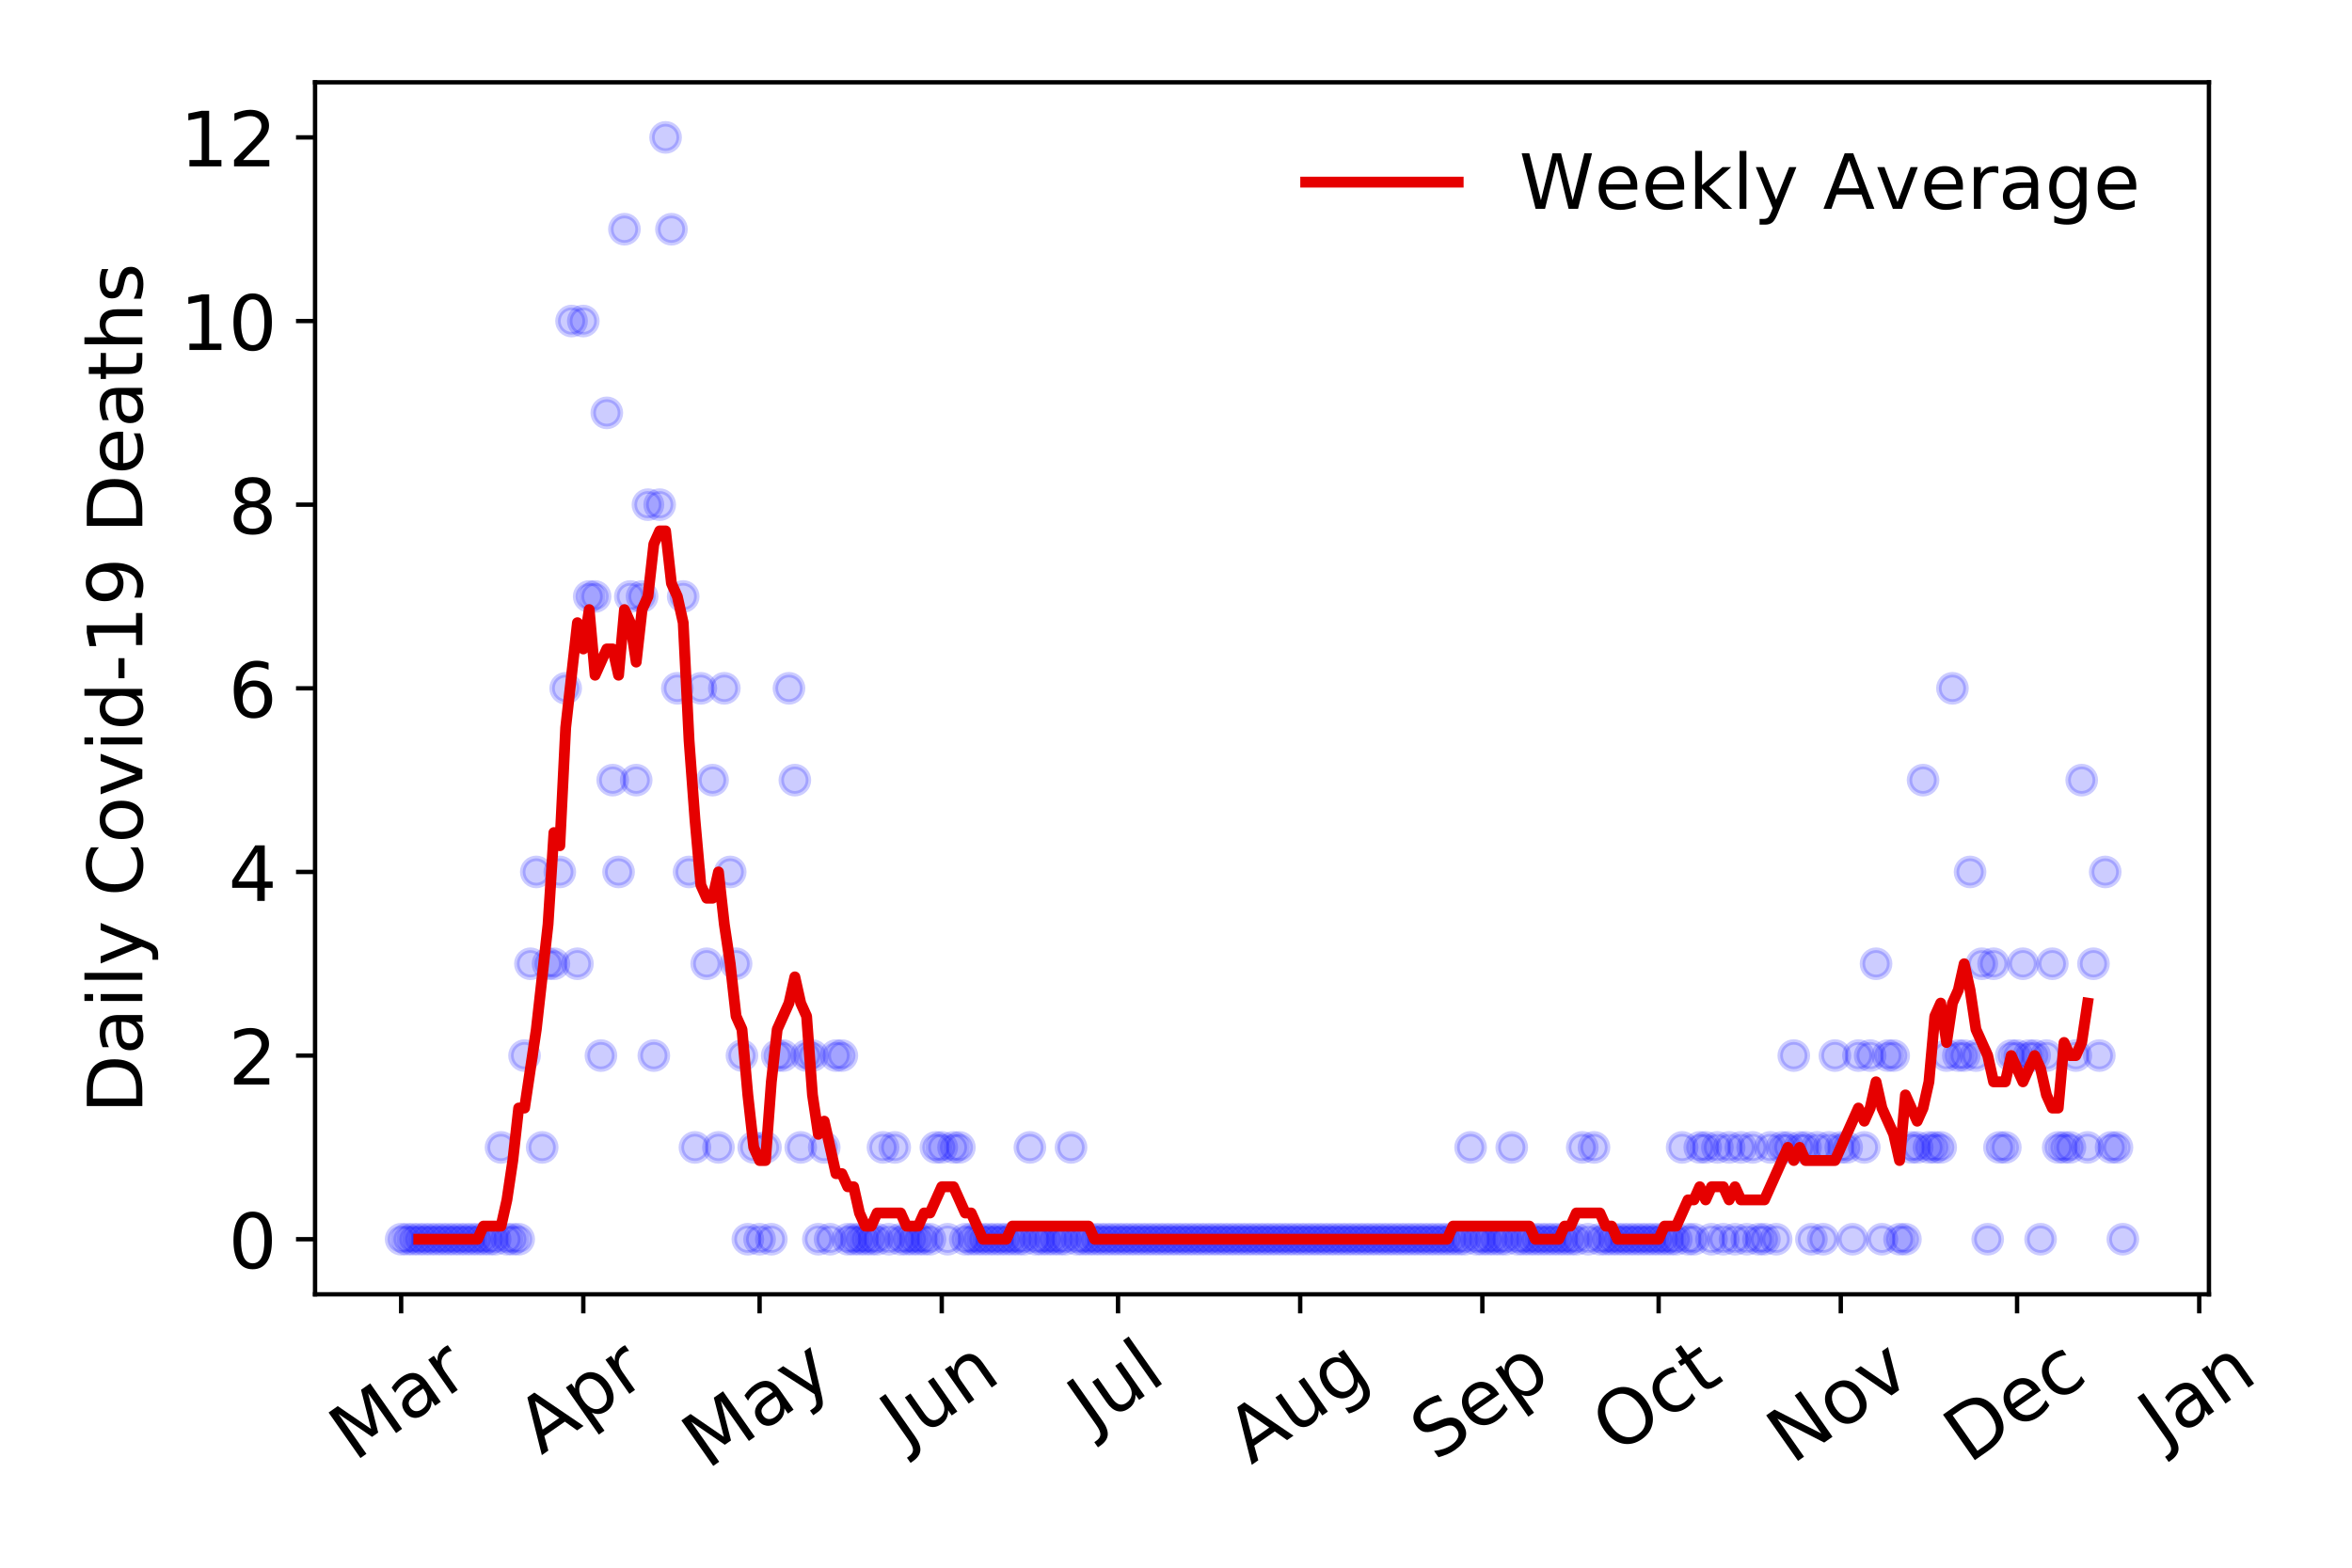 <?xml version="1.0" encoding="utf-8" standalone="no"?>
<!DOCTYPE svg PUBLIC "-//W3C//DTD SVG 1.1//EN"
  "http://www.w3.org/Graphics/SVG/1.1/DTD/svg11.dtd">
<!-- Created with matplotlib (https://matplotlib.org/) -->
<svg height="288pt" version="1.1" viewBox="0 0 432 288" width="432pt" xmlns="http://www.w3.org/2000/svg" xmlns:xlink="http://www.w3.org/1999/xlink">
 <defs>
  <style type="text/css">
*{stroke-linecap:butt;stroke-linejoin:round;}
  </style>
 </defs>
 <g id="figure_1">
  <g id="patch_1">
   <path d="M 0 288 
L 432 288 
L 432 0 
L 0 0 
z
" style="fill:#ffffff;"/>
  </g>
  <g id="axes_1">
   <g id="patch_2">
    <path d="M 57.87 237.778 
L 405.722 237.778 
L 405.722 15.12 
L 57.87 15.12 
z
" style="fill:#ffffff;"/>
   </g>
   <g id="matplotlib.axis_1">
    <g id="xtick_1">
     <g id="line2d_1">
      <defs>
       <path d="M 0 0 
L 0 3.5 
" id="m26c3000105" style="stroke:#000000;stroke-width:0.8;"/>
      </defs>
      <g>
       <use style="stroke:#000000;stroke-width:0.8;" x="73.681" xlink:href="#m26c3000105" y="237.778"/>
      </g>
     </g>
     <g id="text_1">
      <!-- Mar -->
      <defs>
       <path d="M 9.812 72.906 
L 24.516 72.906 
L 43.109 23.297 
L 61.812 72.906 
L 76.516 72.906 
L 76.516 0 
L 66.891 0 
L 66.891 64.016 
L 48.094 14.016 
L 38.188 14.016 
L 19.391 64.016 
L 19.391 0 
L 9.812 0 
z
" id="DejaVuSans-77"/>
       <path d="M 34.281 27.484 
Q 23.391 27.484 19.188 25 
Q 14.984 22.516 14.984 16.5 
Q 14.984 11.719 18.141 8.906 
Q 21.297 6.109 26.703 6.109 
Q 34.188 6.109 38.703 11.406 
Q 43.219 16.703 43.219 25.484 
L 43.219 27.484 
z
M 52.203 31.203 
L 52.203 0 
L 43.219 0 
L 43.219 8.297 
Q 40.141 3.328 35.547 0.953 
Q 30.953 -1.422 24.312 -1.422 
Q 15.922 -1.422 10.953 3.297 
Q 6 8.016 6 15.922 
Q 6 25.141 12.172 29.828 
Q 18.359 34.516 30.609 34.516 
L 43.219 34.516 
L 43.219 35.406 
Q 43.219 41.609 39.141 45 
Q 35.062 48.391 27.688 48.391 
Q 23 48.391 18.547 47.266 
Q 14.109 46.141 10.016 43.891 
L 10.016 52.203 
Q 14.938 54.109 19.578 55.047 
Q 24.219 56 28.609 56 
Q 40.484 56 46.344 49.844 
Q 52.203 43.703 52.203 31.203 
z
" id="DejaVuSans-97"/>
       <path d="M 41.109 46.297 
Q 39.594 47.172 37.812 47.578 
Q 36.031 48 33.891 48 
Q 26.266 48 22.188 43.047 
Q 18.109 38.094 18.109 28.812 
L 18.109 0 
L 9.078 0 
L 9.078 54.688 
L 18.109 54.688 
L 18.109 46.188 
Q 20.953 51.172 25.484 53.578 
Q 30.031 56 36.531 56 
Q 37.453 56 38.578 55.875 
Q 39.703 55.766 41.062 55.516 
z
" id="DejaVuSans-114"/>
      </defs>
      <g transform="translate(65.079 268.643)rotate(-35)scale(0.14 -0.14)">
       <use xlink:href="#DejaVuSans-77"/>
       <use x="86.279" xlink:href="#DejaVuSans-97"/>
       <use x="147.559" xlink:href="#DejaVuSans-114"/>
      </g>
     </g>
    </g>
    <g id="xtick_2">
     <g id="line2d_2">
      <g>
       <use style="stroke:#000000;stroke-width:0.8;" x="107.139" xlink:href="#m26c3000105" y="237.778"/>
      </g>
     </g>
     <g id="text_2">
      <!-- Apr -->
      <defs>
       <path d="M 34.188 63.188 
L 20.797 26.906 
L 47.609 26.906 
z
M 28.609 72.906 
L 39.797 72.906 
L 67.578 0 
L 57.328 0 
L 50.688 18.703 
L 17.828 18.703 
L 11.188 0 
L 0.781 0 
z
" id="DejaVuSans-65"/>
       <path d="M 18.109 8.203 
L 18.109 -20.797 
L 9.078 -20.797 
L 9.078 54.688 
L 18.109 54.688 
L 18.109 46.391 
Q 20.953 51.266 25.266 53.625 
Q 29.594 56 35.594 56 
Q 45.562 56 51.781 48.094 
Q 58.016 40.188 58.016 27.297 
Q 58.016 14.406 51.781 6.484 
Q 45.562 -1.422 35.594 -1.422 
Q 29.594 -1.422 25.266 0.953 
Q 20.953 3.328 18.109 8.203 
z
M 48.688 27.297 
Q 48.688 37.203 44.609 42.844 
Q 40.531 48.484 33.406 48.484 
Q 26.266 48.484 22.188 42.844 
Q 18.109 37.203 18.109 27.297 
Q 18.109 17.391 22.188 11.75 
Q 26.266 6.109 33.406 6.109 
Q 40.531 6.109 44.609 11.75 
Q 48.688 17.391 48.688 27.297 
z
" id="DejaVuSans-112"/>
      </defs>
      <g transform="translate(99.435 267.384)rotate(-35)scale(0.14 -0.14)">
       <use xlink:href="#DejaVuSans-65"/>
       <use x="68.408" xlink:href="#DejaVuSans-112"/>
       <use x="131.885" xlink:href="#DejaVuSans-114"/>
      </g>
     </g>
    </g>
    <g id="xtick_3">
     <g id="line2d_3">
      <g>
       <use style="stroke:#000000;stroke-width:0.8;" x="139.518" xlink:href="#m26c3000105" y="237.778"/>
      </g>
     </g>
     <g id="text_3">
      <!-- May -->
      <defs>
       <path d="M 32.172 -5.078 
Q 28.375 -14.844 24.75 -17.812 
Q 21.141 -20.797 15.094 -20.797 
L 7.906 -20.797 
L 7.906 -13.281 
L 13.188 -13.281 
Q 16.891 -13.281 18.938 -11.516 
Q 21 -9.766 23.484 -3.219 
L 25.094 0.875 
L 2.984 54.688 
L 12.5 54.688 
L 29.594 11.922 
L 46.688 54.688 
L 56.203 54.688 
z
" id="DejaVuSans-121"/>
      </defs>
      <g transform="translate(129.878 270.094)rotate(-35)scale(0.14 -0.14)">
       <use xlink:href="#DejaVuSans-77"/>
       <use x="86.279" xlink:href="#DejaVuSans-97"/>
       <use x="147.559" xlink:href="#DejaVuSans-121"/>
      </g>
     </g>
    </g>
    <g id="xtick_4">
     <g id="line2d_4">
      <g>
       <use style="stroke:#000000;stroke-width:0.8;" x="172.975" xlink:href="#m26c3000105" y="237.778"/>
      </g>
     </g>
     <g id="text_4">
      <!-- Jun -->
      <defs>
       <path d="M 9.812 72.906 
L 19.672 72.906 
L 19.672 5.078 
Q 19.672 -8.109 14.672 -14.062 
Q 9.672 -20.016 -1.422 -20.016 
L -5.172 -20.016 
L -5.172 -11.719 
L -2.094 -11.719 
Q 4.438 -11.719 7.125 -8.047 
Q 9.812 -4.391 9.812 5.078 
z
" id="DejaVuSans-74"/>
       <path d="M 8.5 21.578 
L 8.5 54.688 
L 17.484 54.688 
L 17.484 21.922 
Q 17.484 14.156 20.5 10.266 
Q 23.531 6.391 29.594 6.391 
Q 36.859 6.391 41.078 11.031 
Q 45.312 15.672 45.312 23.688 
L 45.312 54.688 
L 54.297 54.688 
L 54.297 0 
L 45.312 0 
L 45.312 8.406 
Q 42.047 3.422 37.719 1 
Q 33.406 -1.422 27.688 -1.422 
Q 18.266 -1.422 13.375 4.438 
Q 8.5 10.297 8.5 21.578 
z
M 31.109 56 
z
" id="DejaVuSans-117"/>
       <path d="M 54.891 33.016 
L 54.891 0 
L 45.906 0 
L 45.906 32.719 
Q 45.906 40.484 42.875 44.328 
Q 39.844 48.188 33.797 48.188 
Q 26.516 48.188 22.312 43.547 
Q 18.109 38.922 18.109 30.906 
L 18.109 0 
L 9.078 0 
L 9.078 54.688 
L 18.109 54.688 
L 18.109 46.188 
Q 21.344 51.125 25.703 53.562 
Q 30.078 56 35.797 56 
Q 45.219 56 50.047 50.172 
Q 54.891 44.344 54.891 33.016 
z
" id="DejaVuSans-110"/>
      </defs>
      <g transform="translate(166.232 266.039)rotate(-35)scale(0.14 -0.14)">
       <use xlink:href="#DejaVuSans-74"/>
       <use x="29.492" xlink:href="#DejaVuSans-117"/>
       <use x="92.871" xlink:href="#DejaVuSans-110"/>
      </g>
     </g>
    </g>
    <g id="xtick_5">
     <g id="line2d_5">
      <g>
       <use style="stroke:#000000;stroke-width:0.8;" x="205.354" xlink:href="#m26c3000105" y="237.778"/>
      </g>
     </g>
     <g id="text_5">
      <!-- Jul -->
      <defs>
       <path d="M 9.422 75.984 
L 18.406 75.984 
L 18.406 0 
L 9.422 0 
z
" id="DejaVuSans-108"/>
      </defs>
      <g transform="translate(200.651 263.181)rotate(-35)scale(0.14 -0.14)">
       <use xlink:href="#DejaVuSans-74"/>
       <use x="29.492" xlink:href="#DejaVuSans-117"/>
       <use x="92.871" xlink:href="#DejaVuSans-108"/>
      </g>
     </g>
    </g>
    <g id="xtick_6">
     <g id="line2d_6">
      <g>
       <use style="stroke:#000000;stroke-width:0.8;" x="238.811" xlink:href="#m26c3000105" y="237.778"/>
      </g>
     </g>
     <g id="text_6">
      <!-- Aug -->
      <defs>
       <path d="M 45.406 27.984 
Q 45.406 37.75 41.375 43.109 
Q 37.359 48.484 30.078 48.484 
Q 22.859 48.484 18.828 43.109 
Q 14.797 37.75 14.797 27.984 
Q 14.797 18.266 18.828 12.891 
Q 22.859 7.516 30.078 7.516 
Q 37.359 7.516 41.375 12.891 
Q 45.406 18.266 45.406 27.984 
z
M 54.391 6.781 
Q 54.391 -7.172 48.188 -13.984 
Q 42 -20.797 29.203 -20.797 
Q 24.469 -20.797 20.266 -20.094 
Q 16.062 -19.391 12.109 -17.922 
L 12.109 -9.188 
Q 16.062 -11.328 19.922 -12.344 
Q 23.781 -13.375 27.781 -13.375 
Q 36.625 -13.375 41.016 -8.766 
Q 45.406 -4.156 45.406 5.172 
L 45.406 9.625 
Q 42.625 4.781 38.281 2.391 
Q 33.938 0 27.875 0 
Q 17.828 0 11.672 7.656 
Q 5.516 15.328 5.516 27.984 
Q 5.516 40.672 11.672 48.328 
Q 17.828 56 27.875 56 
Q 33.938 56 38.281 53.609 
Q 42.625 51.219 45.406 46.391 
L 45.406 54.688 
L 54.391 54.688 
z
" id="DejaVuSans-103"/>
      </defs>
      <g transform="translate(229.83 269.172)rotate(-35)scale(0.14 -0.14)">
       <use xlink:href="#DejaVuSans-65"/>
       <use x="68.408" xlink:href="#DejaVuSans-117"/>
       <use x="131.787" xlink:href="#DejaVuSans-103"/>
      </g>
     </g>
    </g>
    <g id="xtick_7">
     <g id="line2d_7">
      <g>
       <use style="stroke:#000000;stroke-width:0.8;" x="272.269" xlink:href="#m26c3000105" y="237.778"/>
      </g>
     </g>
     <g id="text_7">
      <!-- Sep -->
      <defs>
       <path d="M 53.516 70.516 
L 53.516 60.891 
Q 47.906 63.578 42.922 64.891 
Q 37.938 66.219 33.297 66.219 
Q 25.25 66.219 20.875 63.094 
Q 16.5 59.969 16.5 54.203 
Q 16.5 49.359 19.406 46.891 
Q 22.312 44.438 30.422 42.922 
L 36.375 41.703 
Q 47.406 39.594 52.656 34.297 
Q 57.906 29 57.906 20.125 
Q 57.906 9.516 50.797 4.047 
Q 43.703 -1.422 29.984 -1.422 
Q 24.812 -1.422 18.969 -0.25 
Q 13.141 0.922 6.891 3.219 
L 6.891 13.375 
Q 12.891 10.016 18.656 8.297 
Q 24.422 6.594 29.984 6.594 
Q 38.422 6.594 43.016 9.906 
Q 47.609 13.234 47.609 19.391 
Q 47.609 24.75 44.312 27.781 
Q 41.016 30.812 33.5 32.328 
L 27.484 33.5 
Q 16.453 35.688 11.516 40.375 
Q 6.594 45.062 6.594 53.422 
Q 6.594 63.094 13.406 68.656 
Q 20.219 74.219 32.172 74.219 
Q 37.312 74.219 42.625 73.281 
Q 47.953 72.359 53.516 70.516 
z
" id="DejaVuSans-83"/>
       <path d="M 56.203 29.594 
L 56.203 25.203 
L 14.891 25.203 
Q 15.484 15.922 20.484 11.062 
Q 25.484 6.203 34.422 6.203 
Q 39.594 6.203 44.453 7.469 
Q 49.312 8.734 54.109 11.281 
L 54.109 2.781 
Q 49.266 0.734 44.188 -0.344 
Q 39.109 -1.422 33.891 -1.422 
Q 20.797 -1.422 13.156 6.188 
Q 5.516 13.812 5.516 26.812 
Q 5.516 40.234 12.766 48.109 
Q 20.016 56 32.328 56 
Q 43.359 56 49.781 48.891 
Q 56.203 41.797 56.203 29.594 
z
M 47.219 32.234 
Q 47.125 39.594 43.094 43.984 
Q 39.062 48.391 32.422 48.391 
Q 24.906 48.391 20.391 44.141 
Q 15.875 39.891 15.188 32.172 
z
" id="DejaVuSans-101"/>
      </defs>
      <g transform="translate(263.676 268.629)rotate(-35)scale(0.14 -0.14)">
       <use xlink:href="#DejaVuSans-83"/>
       <use x="63.477" xlink:href="#DejaVuSans-101"/>
       <use x="125" xlink:href="#DejaVuSans-112"/>
      </g>
     </g>
    </g>
    <g id="xtick_8">
     <g id="line2d_8">
      <g>
       <use style="stroke:#000000;stroke-width:0.8;" x="304.647" xlink:href="#m26c3000105" y="237.778"/>
      </g>
     </g>
     <g id="text_8">
      <!-- Oct -->
      <defs>
       <path d="M 39.406 66.219 
Q 28.656 66.219 22.328 58.203 
Q 16.016 50.203 16.016 36.375 
Q 16.016 22.609 22.328 14.594 
Q 28.656 6.594 39.406 6.594 
Q 50.141 6.594 56.422 14.594 
Q 62.703 22.609 62.703 36.375 
Q 62.703 50.203 56.422 58.203 
Q 50.141 66.219 39.406 66.219 
z
M 39.406 74.219 
Q 54.734 74.219 63.906 63.938 
Q 73.094 53.656 73.094 36.375 
Q 73.094 19.141 63.906 8.859 
Q 54.734 -1.422 39.406 -1.422 
Q 24.031 -1.422 14.812 8.828 
Q 5.609 19.094 5.609 36.375 
Q 5.609 53.656 14.812 63.938 
Q 24.031 74.219 39.406 74.219 
z
" id="DejaVuSans-79"/>
       <path d="M 48.781 52.594 
L 48.781 44.188 
Q 44.969 46.297 41.141 47.344 
Q 37.312 48.391 33.406 48.391 
Q 24.656 48.391 19.812 42.844 
Q 14.984 37.312 14.984 27.297 
Q 14.984 17.281 19.812 11.734 
Q 24.656 6.203 33.406 6.203 
Q 37.312 6.203 41.141 7.25 
Q 44.969 8.297 48.781 10.406 
L 48.781 2.094 
Q 45.016 0.344 40.984 -0.531 
Q 36.969 -1.422 32.422 -1.422 
Q 20.062 -1.422 12.781 6.344 
Q 5.516 14.109 5.516 27.297 
Q 5.516 40.672 12.859 48.328 
Q 20.219 56 33.016 56 
Q 37.156 56 41.109 55.141 
Q 45.062 54.297 48.781 52.594 
z
" id="DejaVuSans-99"/>
       <path d="M 18.312 70.219 
L 18.312 54.688 
L 36.812 54.688 
L 36.812 47.703 
L 18.312 47.703 
L 18.312 18.016 
Q 18.312 11.328 20.141 9.422 
Q 21.969 7.516 27.594 7.516 
L 36.812 7.516 
L 36.812 0 
L 27.594 0 
Q 17.188 0 13.234 3.875 
Q 9.281 7.766 9.281 18.016 
L 9.281 47.703 
L 2.688 47.703 
L 2.688 54.688 
L 9.281 54.688 
L 9.281 70.219 
z
" id="DejaVuSans-116"/>
      </defs>
      <g transform="translate(296.949 267.377)rotate(-35)scale(0.14 -0.14)">
       <use xlink:href="#DejaVuSans-79"/>
       <use x="78.711" xlink:href="#DejaVuSans-99"/>
       <use x="133.691" xlink:href="#DejaVuSans-116"/>
      </g>
     </g>
    </g>
    <g id="xtick_9">
     <g id="line2d_9">
      <g>
       <use style="stroke:#000000;stroke-width:0.8;" x="338.105" xlink:href="#m26c3000105" y="237.778"/>
      </g>
     </g>
     <g id="text_9">
      <!-- Nov -->
      <defs>
       <path d="M 9.812 72.906 
L 23.094 72.906 
L 55.422 11.922 
L 55.422 72.906 
L 64.984 72.906 
L 64.984 0 
L 51.703 0 
L 19.391 60.984 
L 19.391 0 
L 9.812 0 
z
" id="DejaVuSans-78"/>
       <path d="M 30.609 48.391 
Q 23.391 48.391 19.188 42.75 
Q 14.984 37.109 14.984 27.297 
Q 14.984 17.484 19.156 11.844 
Q 23.344 6.203 30.609 6.203 
Q 37.797 6.203 41.984 11.859 
Q 46.188 17.531 46.188 27.297 
Q 46.188 37.016 41.984 42.703 
Q 37.797 48.391 30.609 48.391 
z
M 30.609 56 
Q 42.328 56 49.016 48.375 
Q 55.719 40.766 55.719 27.297 
Q 55.719 13.875 49.016 6.219 
Q 42.328 -1.422 30.609 -1.422 
Q 18.844 -1.422 12.172 6.219 
Q 5.516 13.875 5.516 27.297 
Q 5.516 40.766 12.172 48.375 
Q 18.844 56 30.609 56 
z
" id="DejaVuSans-111"/>
       <path d="M 2.984 54.688 
L 12.5 54.688 
L 29.594 8.797 
L 46.688 54.688 
L 56.203 54.688 
L 35.688 0 
L 23.484 0 
z
" id="DejaVuSans-118"/>
      </defs>
      <g transform="translate(329.129 269.166)rotate(-35)scale(0.14 -0.14)">
       <use xlink:href="#DejaVuSans-78"/>
       <use x="74.805" xlink:href="#DejaVuSans-111"/>
       <use x="135.986" xlink:href="#DejaVuSans-118"/>
      </g>
     </g>
    </g>
    <g id="xtick_10">
     <g id="line2d_10">
      <g>
       <use style="stroke:#000000;stroke-width:0.8;" x="370.483" xlink:href="#m26c3000105" y="237.778"/>
      </g>
     </g>
     <g id="text_10">
      <!-- Dec -->
      <defs>
       <path d="M 19.672 64.797 
L 19.672 8.109 
L 31.594 8.109 
Q 46.688 8.109 53.688 14.938 
Q 60.688 21.781 60.688 36.531 
Q 60.688 51.172 53.688 57.984 
Q 46.688 64.797 31.594 64.797 
z
M 9.812 72.906 
L 30.078 72.906 
Q 51.266 72.906 61.172 64.094 
Q 71.094 55.281 71.094 36.531 
Q 71.094 17.672 61.125 8.828 
Q 51.172 0 30.078 0 
L 9.812 0 
z
" id="DejaVuSans-68"/>
      </defs>
      <g transform="translate(361.603 269.032)rotate(-35)scale(0.14 -0.14)">
       <use xlink:href="#DejaVuSans-68"/>
       <use x="77.002" xlink:href="#DejaVuSans-101"/>
       <use x="138.525" xlink:href="#DejaVuSans-99"/>
      </g>
     </g>
    </g>
    <g id="xtick_11">
     <g id="line2d_11">
      <g>
       <use style="stroke:#000000;stroke-width:0.8;" x="403.941" xlink:href="#m26c3000105" y="237.778"/>
      </g>
     </g>
     <g id="text_11">
      <!-- Jan -->
      <g transform="translate(397.317 265.871)rotate(-35)scale(0.14 -0.14)">
       <use xlink:href="#DejaVuSans-74"/>
       <use x="29.492" xlink:href="#DejaVuSans-97"/>
       <use x="90.771" xlink:href="#DejaVuSans-110"/>
      </g>
     </g>
    </g>
   </g>
   <g id="matplotlib.axis_2">
    <g id="ytick_1">
     <g id="line2d_12">
      <defs>
       <path d="M 0 0 
L -3.5 0 
" id="mab077ccb9c" style="stroke:#000000;stroke-width:0.8;"/>
      </defs>
      <g>
       <use style="stroke:#000000;stroke-width:0.8;" x="57.87" xlink:href="#mab077ccb9c" y="227.657"/>
      </g>
     </g>
     <g id="text_12">
      <!-- 0 -->
      <defs>
       <path d="M 31.781 66.406 
Q 24.172 66.406 20.328 58.906 
Q 16.5 51.422 16.5 36.375 
Q 16.5 21.391 20.328 13.891 
Q 24.172 6.391 31.781 6.391 
Q 39.453 6.391 43.281 13.891 
Q 47.125 21.391 47.125 36.375 
Q 47.125 51.422 43.281 58.906 
Q 39.453 66.406 31.781 66.406 
z
M 31.781 74.219 
Q 44.047 74.219 50.516 64.516 
Q 56.984 54.828 56.984 36.375 
Q 56.984 17.969 50.516 8.266 
Q 44.047 -1.422 31.781 -1.422 
Q 19.531 -1.422 13.062 8.266 
Q 6.594 17.969 6.594 36.375 
Q 6.594 54.828 13.062 64.516 
Q 19.531 74.219 31.781 74.219 
z
" id="DejaVuSans-48"/>
      </defs>
      <g transform="translate(41.962 232.976)scale(0.14 -0.14)">
       <use xlink:href="#DejaVuSans-48"/>
      </g>
     </g>
    </g>
    <g id="ytick_2">
     <g id="line2d_13">
      <g>
       <use style="stroke:#000000;stroke-width:0.8;" x="57.87" xlink:href="#mab077ccb9c" y="193.921"/>
      </g>
     </g>
     <g id="text_13">
      <!-- 2 -->
      <defs>
       <path d="M 19.188 8.297 
L 53.609 8.297 
L 53.609 0 
L 7.328 0 
L 7.328 8.297 
Q 12.938 14.109 22.625 23.891 
Q 32.328 33.688 34.812 36.531 
Q 39.547 41.844 41.422 45.531 
Q 43.312 49.219 43.312 52.781 
Q 43.312 58.594 39.234 62.25 
Q 35.156 65.922 28.609 65.922 
Q 23.969 65.922 18.812 64.312 
Q 13.672 62.703 7.812 59.422 
L 7.812 69.391 
Q 13.766 71.781 18.938 73 
Q 24.125 74.219 28.422 74.219 
Q 39.75 74.219 46.484 68.547 
Q 53.219 62.891 53.219 53.422 
Q 53.219 48.922 51.531 44.891 
Q 49.859 40.875 45.406 35.406 
Q 44.188 33.984 37.641 27.219 
Q 31.109 20.453 19.188 8.297 
z
" id="DejaVuSans-50"/>
      </defs>
      <g transform="translate(41.962 199.24)scale(0.14 -0.14)">
       <use xlink:href="#DejaVuSans-50"/>
      </g>
     </g>
    </g>
    <g id="ytick_3">
     <g id="line2d_14">
      <g>
       <use style="stroke:#000000;stroke-width:0.8;" x="57.87" xlink:href="#mab077ccb9c" y="160.185"/>
      </g>
     </g>
     <g id="text_14">
      <!-- 4 -->
      <defs>
       <path d="M 37.797 64.312 
L 12.891 25.391 
L 37.797 25.391 
z
M 35.203 72.906 
L 47.609 72.906 
L 47.609 25.391 
L 58.016 25.391 
L 58.016 17.188 
L 47.609 17.188 
L 47.609 0 
L 37.797 0 
L 37.797 17.188 
L 4.891 17.188 
L 4.891 26.703 
z
" id="DejaVuSans-52"/>
      </defs>
      <g transform="translate(41.962 165.504)scale(0.14 -0.14)">
       <use xlink:href="#DejaVuSans-52"/>
      </g>
     </g>
    </g>
    <g id="ytick_4">
     <g id="line2d_15">
      <g>
       <use style="stroke:#000000;stroke-width:0.8;" x="57.87" xlink:href="#mab077ccb9c" y="126.449"/>
      </g>
     </g>
     <g id="text_15">
      <!-- 6 -->
      <defs>
       <path d="M 33.016 40.375 
Q 26.375 40.375 22.484 35.828 
Q 18.609 31.297 18.609 23.391 
Q 18.609 15.531 22.484 10.953 
Q 26.375 6.391 33.016 6.391 
Q 39.656 6.391 43.531 10.953 
Q 47.406 15.531 47.406 23.391 
Q 47.406 31.297 43.531 35.828 
Q 39.656 40.375 33.016 40.375 
z
M 52.594 71.297 
L 52.594 62.312 
Q 48.875 64.062 45.094 64.984 
Q 41.312 65.922 37.594 65.922 
Q 27.828 65.922 22.672 59.328 
Q 17.531 52.734 16.797 39.406 
Q 19.672 43.656 24.016 45.922 
Q 28.375 48.188 33.594 48.188 
Q 44.578 48.188 50.953 41.516 
Q 57.328 34.859 57.328 23.391 
Q 57.328 12.156 50.688 5.359 
Q 44.047 -1.422 33.016 -1.422 
Q 20.359 -1.422 13.672 8.266 
Q 6.984 17.969 6.984 36.375 
Q 6.984 53.656 15.188 63.938 
Q 23.391 74.219 37.203 74.219 
Q 40.922 74.219 44.703 73.484 
Q 48.484 72.75 52.594 71.297 
z
" id="DejaVuSans-54"/>
      </defs>
      <g transform="translate(41.962 131.768)scale(0.14 -0.14)">
       <use xlink:href="#DejaVuSans-54"/>
      </g>
     </g>
    </g>
    <g id="ytick_5">
     <g id="line2d_16">
      <g>
       <use style="stroke:#000000;stroke-width:0.8;" x="57.87" xlink:href="#mab077ccb9c" y="92.713"/>
      </g>
     </g>
     <g id="text_16">
      <!-- 8 -->
      <defs>
       <path d="M 31.781 34.625 
Q 24.75 34.625 20.719 30.859 
Q 16.703 27.094 16.703 20.516 
Q 16.703 13.922 20.719 10.156 
Q 24.75 6.391 31.781 6.391 
Q 38.812 6.391 42.859 10.172 
Q 46.922 13.969 46.922 20.516 
Q 46.922 27.094 42.891 30.859 
Q 38.875 34.625 31.781 34.625 
z
M 21.922 38.812 
Q 15.578 40.375 12.031 44.719 
Q 8.5 49.078 8.5 55.328 
Q 8.5 64.062 14.719 69.141 
Q 20.953 74.219 31.781 74.219 
Q 42.672 74.219 48.875 69.141 
Q 55.078 64.062 55.078 55.328 
Q 55.078 49.078 51.531 44.719 
Q 48 40.375 41.703 38.812 
Q 48.828 37.156 52.797 32.312 
Q 56.781 27.484 56.781 20.516 
Q 56.781 9.906 50.312 4.234 
Q 43.844 -1.422 31.781 -1.422 
Q 19.734 -1.422 13.25 4.234 
Q 6.781 9.906 6.781 20.516 
Q 6.781 27.484 10.781 32.312 
Q 14.797 37.156 21.922 38.812 
z
M 18.312 54.391 
Q 18.312 48.734 21.844 45.562 
Q 25.391 42.391 31.781 42.391 
Q 38.141 42.391 41.719 45.562 
Q 45.312 48.734 45.312 54.391 
Q 45.312 60.062 41.719 63.234 
Q 38.141 66.406 31.781 66.406 
Q 25.391 66.406 21.844 63.234 
Q 18.312 60.062 18.312 54.391 
z
" id="DejaVuSans-56"/>
      </defs>
      <g transform="translate(41.962 98.032)scale(0.14 -0.14)">
       <use xlink:href="#DejaVuSans-56"/>
      </g>
     </g>
    </g>
    <g id="ytick_6">
     <g id="line2d_17">
      <g>
       <use style="stroke:#000000;stroke-width:0.8;" x="57.87" xlink:href="#mab077ccb9c" y="58.977"/>
      </g>
     </g>
     <g id="text_17">
      <!-- 10 -->
      <defs>
       <path d="M 12.406 8.297 
L 28.516 8.297 
L 28.516 63.922 
L 10.984 60.406 
L 10.984 69.391 
L 28.422 72.906 
L 38.281 72.906 
L 38.281 8.297 
L 54.391 8.297 
L 54.391 0 
L 12.406 0 
z
" id="DejaVuSans-49"/>
      </defs>
      <g transform="translate(33.055 64.296)scale(0.14 -0.14)">
       <use xlink:href="#DejaVuSans-49"/>
       <use x="63.623" xlink:href="#DejaVuSans-48"/>
      </g>
     </g>
    </g>
    <g id="ytick_7">
     <g id="line2d_18">
      <g>
       <use style="stroke:#000000;stroke-width:0.8;" x="57.87" xlink:href="#mab077ccb9c" y="25.241"/>
      </g>
     </g>
     <g id="text_18">
      <!-- 12 -->
      <g transform="translate(33.055 30.56)scale(0.14 -0.14)">
       <use xlink:href="#DejaVuSans-49"/>
       <use x="63.623" xlink:href="#DejaVuSans-50"/>
      </g>
     </g>
    </g>
    <g id="text_19">
     <!-- Daily Covid-19 Deaths -->
     <defs>
      <path d="M 9.422 54.688 
L 18.406 54.688 
L 18.406 0 
L 9.422 0 
z
M 9.422 75.984 
L 18.406 75.984 
L 18.406 64.594 
L 9.422 64.594 
z
" id="DejaVuSans-105"/>
      <path id="DejaVuSans-32"/>
      <path d="M 64.406 67.281 
L 64.406 56.891 
Q 59.422 61.531 53.781 63.812 
Q 48.141 66.109 41.797 66.109 
Q 29.297 66.109 22.656 58.469 
Q 16.016 50.828 16.016 36.375 
Q 16.016 21.969 22.656 14.328 
Q 29.297 6.688 41.797 6.688 
Q 48.141 6.688 53.781 8.984 
Q 59.422 11.281 64.406 15.922 
L 64.406 5.609 
Q 59.234 2.094 53.438 0.328 
Q 47.656 -1.422 41.219 -1.422 
Q 24.656 -1.422 15.125 8.703 
Q 5.609 18.844 5.609 36.375 
Q 5.609 53.953 15.125 64.078 
Q 24.656 74.219 41.219 74.219 
Q 47.75 74.219 53.531 72.484 
Q 59.328 70.75 64.406 67.281 
z
" id="DejaVuSans-67"/>
      <path d="M 45.406 46.391 
L 45.406 75.984 
L 54.391 75.984 
L 54.391 0 
L 45.406 0 
L 45.406 8.203 
Q 42.578 3.328 38.25 0.953 
Q 33.938 -1.422 27.875 -1.422 
Q 17.969 -1.422 11.734 6.484 
Q 5.516 14.406 5.516 27.297 
Q 5.516 40.188 11.734 48.094 
Q 17.969 56 27.875 56 
Q 33.938 56 38.25 53.625 
Q 42.578 51.266 45.406 46.391 
z
M 14.797 27.297 
Q 14.797 17.391 18.875 11.75 
Q 22.953 6.109 30.078 6.109 
Q 37.203 6.109 41.297 11.75 
Q 45.406 17.391 45.406 27.297 
Q 45.406 37.203 41.297 42.844 
Q 37.203 48.484 30.078 48.484 
Q 22.953 48.484 18.875 42.844 
Q 14.797 37.203 14.797 27.297 
z
" id="DejaVuSans-100"/>
      <path d="M 4.891 31.391 
L 31.203 31.391 
L 31.203 23.391 
L 4.891 23.391 
z
" id="DejaVuSans-45"/>
      <path d="M 10.984 1.516 
L 10.984 10.5 
Q 14.703 8.734 18.5 7.812 
Q 22.312 6.891 25.984 6.891 
Q 35.75 6.891 40.891 13.453 
Q 46.047 20.016 46.781 33.406 
Q 43.953 29.203 39.594 26.953 
Q 35.25 24.703 29.984 24.703 
Q 19.047 24.703 12.672 31.312 
Q 6.297 37.938 6.297 49.422 
Q 6.297 60.641 12.938 67.422 
Q 19.578 74.219 30.609 74.219 
Q 43.266 74.219 49.922 64.516 
Q 56.594 54.828 56.594 36.375 
Q 56.594 19.141 48.406 8.859 
Q 40.234 -1.422 26.422 -1.422 
Q 22.703 -1.422 18.891 -0.688 
Q 15.094 0.047 10.984 1.516 
z
M 30.609 32.422 
Q 37.25 32.422 41.125 36.953 
Q 45.016 41.5 45.016 49.422 
Q 45.016 57.281 41.125 61.844 
Q 37.25 66.406 30.609 66.406 
Q 23.969 66.406 20.094 61.844 
Q 16.219 57.281 16.219 49.422 
Q 16.219 41.5 20.094 36.953 
Q 23.969 32.422 30.609 32.422 
z
" id="DejaVuSans-57"/>
      <path d="M 54.891 33.016 
L 54.891 0 
L 45.906 0 
L 45.906 32.719 
Q 45.906 40.484 42.875 44.328 
Q 39.844 48.188 33.797 48.188 
Q 26.516 48.188 22.312 43.547 
Q 18.109 38.922 18.109 30.906 
L 18.109 0 
L 9.078 0 
L 9.078 75.984 
L 18.109 75.984 
L 18.109 46.188 
Q 21.344 51.125 25.703 53.562 
Q 30.078 56 35.797 56 
Q 45.219 56 50.047 50.172 
Q 54.891 44.344 54.891 33.016 
z
" id="DejaVuSans-104"/>
      <path d="M 44.281 53.078 
L 44.281 44.578 
Q 40.484 46.531 36.375 47.5 
Q 32.281 48.484 27.875 48.484 
Q 21.188 48.484 17.844 46.438 
Q 14.5 44.391 14.5 40.281 
Q 14.5 37.156 16.891 35.375 
Q 19.281 33.594 26.516 31.984 
L 29.594 31.297 
Q 39.156 29.25 43.188 25.516 
Q 47.219 21.781 47.219 15.094 
Q 47.219 7.469 41.188 3.016 
Q 35.156 -1.422 24.609 -1.422 
Q 20.219 -1.422 15.453 -0.562 
Q 10.688 0.297 5.422 2 
L 5.422 11.281 
Q 10.406 8.688 15.234 7.391 
Q 20.062 6.109 24.812 6.109 
Q 31.156 6.109 34.562 8.281 
Q 37.984 10.453 37.984 14.406 
Q 37.984 18.062 35.516 20.016 
Q 33.062 21.969 24.703 23.781 
L 21.578 24.516 
Q 13.234 26.266 9.516 29.906 
Q 5.812 33.547 5.812 39.891 
Q 5.812 47.609 11.281 51.797 
Q 16.75 56 26.812 56 
Q 31.781 56 36.172 55.266 
Q 40.578 54.547 44.281 53.078 
z
" id="DejaVuSans-115"/>
     </defs>
     <g transform="translate(26.143 204.56)rotate(-90)scale(0.14 -0.14)">
      <use xlink:href="#DejaVuSans-68"/>
      <use x="77.002" xlink:href="#DejaVuSans-97"/>
      <use x="138.281" xlink:href="#DejaVuSans-105"/>
      <use x="166.064" xlink:href="#DejaVuSans-108"/>
      <use x="193.848" xlink:href="#DejaVuSans-121"/>
      <use x="253.027" xlink:href="#DejaVuSans-32"/>
      <use x="284.814" xlink:href="#DejaVuSans-67"/>
      <use x="354.639" xlink:href="#DejaVuSans-111"/>
      <use x="415.82" xlink:href="#DejaVuSans-118"/>
      <use x="475" xlink:href="#DejaVuSans-105"/>
      <use x="502.783" xlink:href="#DejaVuSans-100"/>
      <use x="566.26" xlink:href="#DejaVuSans-45"/>
      <use x="602.344" xlink:href="#DejaVuSans-49"/>
      <use x="665.967" xlink:href="#DejaVuSans-57"/>
      <use x="729.59" xlink:href="#DejaVuSans-32"/>
      <use x="761.377" xlink:href="#DejaVuSans-68"/>
      <use x="838.379" xlink:href="#DejaVuSans-101"/>
      <use x="899.902" xlink:href="#DejaVuSans-97"/>
      <use x="961.182" xlink:href="#DejaVuSans-116"/>
      <use x="1000.391" xlink:href="#DejaVuSans-104"/>
      <use x="1063.77" xlink:href="#DejaVuSans-115"/>
     </g>
    </g>
   </g>
   <g id="line2d_19">
    <defs>
     <path d="M 0 2.5 
C 0.663 2.5 1.299 2.237 1.768 1.768 
C 2.237 1.299 2.5 0.663 2.5 0 
C 2.5 -0.663 2.237 -1.299 1.768 -1.768 
C 1.299 -2.237 0.663 -2.5 0 -2.5 
C -0.663 -2.5 -1.299 -2.237 -1.768 -1.768 
C -2.237 -1.299 -2.5 -0.663 -2.5 0 
C -2.5 0.663 -2.237 1.299 -1.768 1.768 
C -1.299 2.237 -0.663 2.5 0 2.5 
z
" id="m7bbcda5977" style="stroke:#0000ff;stroke-opacity:0.2;"/>
    </defs>
    <g clip-path="url(#pe38164bd2c)">
     <use style="fill:#0000ff;fill-opacity:0.2;stroke:#0000ff;stroke-opacity:0.2;" x="73.681" xlink:href="#m7bbcda5977" y="227.657"/>
     <use style="fill:#0000ff;fill-opacity:0.2;stroke:#0000ff;stroke-opacity:0.2;" x="74.761" xlink:href="#m7bbcda5977" y="227.657"/>
     <use style="fill:#0000ff;fill-opacity:0.2;stroke:#0000ff;stroke-opacity:0.2;" x="75.84" xlink:href="#m7bbcda5977" y="227.657"/>
     <use style="fill:#0000ff;fill-opacity:0.2;stroke:#0000ff;stroke-opacity:0.2;" x="76.919" xlink:href="#m7bbcda5977" y="227.657"/>
     <use style="fill:#0000ff;fill-opacity:0.2;stroke:#0000ff;stroke-opacity:0.2;" x="77.999" xlink:href="#m7bbcda5977" y="227.657"/>
     <use style="fill:#0000ff;fill-opacity:0.2;stroke:#0000ff;stroke-opacity:0.2;" x="79.078" xlink:href="#m7bbcda5977" y="227.657"/>
     <use style="fill:#0000ff;fill-opacity:0.2;stroke:#0000ff;stroke-opacity:0.2;" x="80.157" xlink:href="#m7bbcda5977" y="227.657"/>
     <use style="fill:#0000ff;fill-opacity:0.2;stroke:#0000ff;stroke-opacity:0.2;" x="81.236" xlink:href="#m7bbcda5977" y="227.657"/>
     <use style="fill:#0000ff;fill-opacity:0.2;stroke:#0000ff;stroke-opacity:0.2;" x="82.316" xlink:href="#m7bbcda5977" y="227.657"/>
     <use style="fill:#0000ff;fill-opacity:0.2;stroke:#0000ff;stroke-opacity:0.2;" x="83.395" xlink:href="#m7bbcda5977" y="227.657"/>
     <use style="fill:#0000ff;fill-opacity:0.2;stroke:#0000ff;stroke-opacity:0.2;" x="84.474" xlink:href="#m7bbcda5977" y="227.657"/>
     <use style="fill:#0000ff;fill-opacity:0.2;stroke:#0000ff;stroke-opacity:0.2;" x="85.554" xlink:href="#m7bbcda5977" y="227.657"/>
     <use style="fill:#0000ff;fill-opacity:0.2;stroke:#0000ff;stroke-opacity:0.2;" x="86.633" xlink:href="#m7bbcda5977" y="227.657"/>
     <use style="fill:#0000ff;fill-opacity:0.2;stroke:#0000ff;stroke-opacity:0.2;" x="87.712" xlink:href="#m7bbcda5977" y="227.657"/>
     <use style="fill:#0000ff;fill-opacity:0.2;stroke:#0000ff;stroke-opacity:0.2;" x="88.791" xlink:href="#m7bbcda5977" y="227.657"/>
     <use style="fill:#0000ff;fill-opacity:0.2;stroke:#0000ff;stroke-opacity:0.2;" x="89.871" xlink:href="#m7bbcda5977" y="227.657"/>
     <use style="fill:#0000ff;fill-opacity:0.2;stroke:#0000ff;stroke-opacity:0.2;" x="90.95" xlink:href="#m7bbcda5977" y="227.657"/>
     <use style="fill:#0000ff;fill-opacity:0.2;stroke:#0000ff;stroke-opacity:0.2;" x="92.029" xlink:href="#m7bbcda5977" y="210.789"/>
     <use style="fill:#0000ff;fill-opacity:0.2;stroke:#0000ff;stroke-opacity:0.2;" x="93.108" xlink:href="#m7bbcda5977" y="227.657"/>
     <use style="fill:#0000ff;fill-opacity:0.2;stroke:#0000ff;stroke-opacity:0.2;" x="94.188" xlink:href="#m7bbcda5977" y="227.657"/>
     <use style="fill:#0000ff;fill-opacity:0.2;stroke:#0000ff;stroke-opacity:0.2;" x="95.267" xlink:href="#m7bbcda5977" y="227.657"/>
     <use style="fill:#0000ff;fill-opacity:0.2;stroke:#0000ff;stroke-opacity:0.2;" x="96.346" xlink:href="#m7bbcda5977" y="193.921"/>
     <use style="fill:#0000ff;fill-opacity:0.2;stroke:#0000ff;stroke-opacity:0.2;" x="97.426" xlink:href="#m7bbcda5977" y="177.053"/>
     <use style="fill:#0000ff;fill-opacity:0.2;stroke:#0000ff;stroke-opacity:0.2;" x="98.505" xlink:href="#m7bbcda5977" y="160.185"/>
     <use style="fill:#0000ff;fill-opacity:0.2;stroke:#0000ff;stroke-opacity:0.2;" x="99.584" xlink:href="#m7bbcda5977" y="210.789"/>
     <use style="fill:#0000ff;fill-opacity:0.2;stroke:#0000ff;stroke-opacity:0.2;" x="100.663" xlink:href="#m7bbcda5977" y="177.053"/>
     <use style="fill:#0000ff;fill-opacity:0.2;stroke:#0000ff;stroke-opacity:0.2;" x="101.743" xlink:href="#m7bbcda5977" y="177.053"/>
     <use style="fill:#0000ff;fill-opacity:0.2;stroke:#0000ff;stroke-opacity:0.2;" x="102.822" xlink:href="#m7bbcda5977" y="160.185"/>
     <use style="fill:#0000ff;fill-opacity:0.2;stroke:#0000ff;stroke-opacity:0.2;" x="103.901" xlink:href="#m7bbcda5977" y="126.449"/>
     <use style="fill:#0000ff;fill-opacity:0.2;stroke:#0000ff;stroke-opacity:0.2;" x="104.981" xlink:href="#m7bbcda5977" y="58.977"/>
     <use style="fill:#0000ff;fill-opacity:0.2;stroke:#0000ff;stroke-opacity:0.2;" x="106.06" xlink:href="#m7bbcda5977" y="177.053"/>
     <use style="fill:#0000ff;fill-opacity:0.2;stroke:#0000ff;stroke-opacity:0.2;" x="107.139" xlink:href="#m7bbcda5977" y="58.977"/>
     <use style="fill:#0000ff;fill-opacity:0.2;stroke:#0000ff;stroke-opacity:0.2;" x="108.218" xlink:href="#m7bbcda5977" y="109.581"/>
     <use style="fill:#0000ff;fill-opacity:0.2;stroke:#0000ff;stroke-opacity:0.2;" x="109.298" xlink:href="#m7bbcda5977" y="109.581"/>
     <use style="fill:#0000ff;fill-opacity:0.2;stroke:#0000ff;stroke-opacity:0.2;" x="110.377" xlink:href="#m7bbcda5977" y="193.921"/>
     <use style="fill:#0000ff;fill-opacity:0.2;stroke:#0000ff;stroke-opacity:0.2;" x="111.456" xlink:href="#m7bbcda5977" y="75.845"/>
     <use style="fill:#0000ff;fill-opacity:0.2;stroke:#0000ff;stroke-opacity:0.2;" x="112.536" xlink:href="#m7bbcda5977" y="143.317"/>
     <use style="fill:#0000ff;fill-opacity:0.2;stroke:#0000ff;stroke-opacity:0.2;" x="113.615" xlink:href="#m7bbcda5977" y="160.185"/>
     <use style="fill:#0000ff;fill-opacity:0.2;stroke:#0000ff;stroke-opacity:0.2;" x="114.694" xlink:href="#m7bbcda5977" y="42.109"/>
     <use style="fill:#0000ff;fill-opacity:0.2;stroke:#0000ff;stroke-opacity:0.2;" x="115.773" xlink:href="#m7bbcda5977" y="109.581"/>
     <use style="fill:#0000ff;fill-opacity:0.2;stroke:#0000ff;stroke-opacity:0.2;" x="116.853" xlink:href="#m7bbcda5977" y="143.317"/>
     <use style="fill:#0000ff;fill-opacity:0.2;stroke:#0000ff;stroke-opacity:0.2;" x="117.932" xlink:href="#m7bbcda5977" y="109.581"/>
     <use style="fill:#0000ff;fill-opacity:0.2;stroke:#0000ff;stroke-opacity:0.2;" x="119.011" xlink:href="#m7bbcda5977" y="92.713"/>
     <use style="fill:#0000ff;fill-opacity:0.2;stroke:#0000ff;stroke-opacity:0.2;" x="120.09" xlink:href="#m7bbcda5977" y="193.921"/>
     <use style="fill:#0000ff;fill-opacity:0.2;stroke:#0000ff;stroke-opacity:0.2;" x="121.17" xlink:href="#m7bbcda5977" y="92.713"/>
     <use style="fill:#0000ff;fill-opacity:0.2;stroke:#0000ff;stroke-opacity:0.2;" x="122.249" xlink:href="#m7bbcda5977" y="25.241"/>
     <use style="fill:#0000ff;fill-opacity:0.2;stroke:#0000ff;stroke-opacity:0.2;" x="123.328" xlink:href="#m7bbcda5977" y="42.109"/>
     <use style="fill:#0000ff;fill-opacity:0.2;stroke:#0000ff;stroke-opacity:0.2;" x="124.408" xlink:href="#m7bbcda5977" y="126.449"/>
     <use style="fill:#0000ff;fill-opacity:0.2;stroke:#0000ff;stroke-opacity:0.2;" x="125.487" xlink:href="#m7bbcda5977" y="109.581"/>
     <use style="fill:#0000ff;fill-opacity:0.2;stroke:#0000ff;stroke-opacity:0.2;" x="126.566" xlink:href="#m7bbcda5977" y="160.185"/>
     <use style="fill:#0000ff;fill-opacity:0.2;stroke:#0000ff;stroke-opacity:0.2;" x="127.645" xlink:href="#m7bbcda5977" y="210.789"/>
     <use style="fill:#0000ff;fill-opacity:0.2;stroke:#0000ff;stroke-opacity:0.2;" x="128.725" xlink:href="#m7bbcda5977" y="126.449"/>
     <use style="fill:#0000ff;fill-opacity:0.2;stroke:#0000ff;stroke-opacity:0.2;" x="129.804" xlink:href="#m7bbcda5977" y="177.053"/>
     <use style="fill:#0000ff;fill-opacity:0.2;stroke:#0000ff;stroke-opacity:0.2;" x="130.883" xlink:href="#m7bbcda5977" y="143.317"/>
     <use style="fill:#0000ff;fill-opacity:0.2;stroke:#0000ff;stroke-opacity:0.2;" x="131.963" xlink:href="#m7bbcda5977" y="210.789"/>
     <use style="fill:#0000ff;fill-opacity:0.2;stroke:#0000ff;stroke-opacity:0.2;" x="133.042" xlink:href="#m7bbcda5977" y="126.449"/>
     <use style="fill:#0000ff;fill-opacity:0.2;stroke:#0000ff;stroke-opacity:0.2;" x="134.121" xlink:href="#m7bbcda5977" y="160.185"/>
     <use style="fill:#0000ff;fill-opacity:0.2;stroke:#0000ff;stroke-opacity:0.2;" x="135.2" xlink:href="#m7bbcda5977" y="177.053"/>
     <use style="fill:#0000ff;fill-opacity:0.2;stroke:#0000ff;stroke-opacity:0.2;" x="136.28" xlink:href="#m7bbcda5977" y="193.921"/>
     <use style="fill:#0000ff;fill-opacity:0.2;stroke:#0000ff;stroke-opacity:0.2;" x="137.359" xlink:href="#m7bbcda5977" y="227.657"/>
     <use style="fill:#0000ff;fill-opacity:0.2;stroke:#0000ff;stroke-opacity:0.2;" x="138.438" xlink:href="#m7bbcda5977" y="210.789"/>
     <use style="fill:#0000ff;fill-opacity:0.2;stroke:#0000ff;stroke-opacity:0.2;" x="139.518" xlink:href="#m7bbcda5977" y="227.657"/>
     <use style="fill:#0000ff;fill-opacity:0.2;stroke:#0000ff;stroke-opacity:0.2;" x="140.597" xlink:href="#m7bbcda5977" y="210.789"/>
     <use style="fill:#0000ff;fill-opacity:0.2;stroke:#0000ff;stroke-opacity:0.2;" x="141.676" xlink:href="#m7bbcda5977" y="227.657"/>
     <use style="fill:#0000ff;fill-opacity:0.2;stroke:#0000ff;stroke-opacity:0.2;" x="142.755" xlink:href="#m7bbcda5977" y="193.921"/>
     <use style="fill:#0000ff;fill-opacity:0.2;stroke:#0000ff;stroke-opacity:0.2;" x="143.835" xlink:href="#m7bbcda5977" y="193.921"/>
     <use style="fill:#0000ff;fill-opacity:0.2;stroke:#0000ff;stroke-opacity:0.2;" x="144.914" xlink:href="#m7bbcda5977" y="126.449"/>
     <use style="fill:#0000ff;fill-opacity:0.2;stroke:#0000ff;stroke-opacity:0.2;" x="145.993" xlink:href="#m7bbcda5977" y="143.317"/>
     <use style="fill:#0000ff;fill-opacity:0.2;stroke:#0000ff;stroke-opacity:0.2;" x="147.072" xlink:href="#m7bbcda5977" y="210.789"/>
     <use style="fill:#0000ff;fill-opacity:0.2;stroke:#0000ff;stroke-opacity:0.2;" x="148.152" xlink:href="#m7bbcda5977" y="193.921"/>
     <use style="fill:#0000ff;fill-opacity:0.2;stroke:#0000ff;stroke-opacity:0.2;" x="149.231" xlink:href="#m7bbcda5977" y="193.921"/>
     <use style="fill:#0000ff;fill-opacity:0.2;stroke:#0000ff;stroke-opacity:0.2;" x="150.31" xlink:href="#m7bbcda5977" y="227.657"/>
     <use style="fill:#0000ff;fill-opacity:0.2;stroke:#0000ff;stroke-opacity:0.2;" x="151.39" xlink:href="#m7bbcda5977" y="210.789"/>
     <use style="fill:#0000ff;fill-opacity:0.2;stroke:#0000ff;stroke-opacity:0.2;" x="152.469" xlink:href="#m7bbcda5977" y="227.657"/>
     <use style="fill:#0000ff;fill-opacity:0.2;stroke:#0000ff;stroke-opacity:0.2;" x="153.548" xlink:href="#m7bbcda5977" y="193.921"/>
     <use style="fill:#0000ff;fill-opacity:0.2;stroke:#0000ff;stroke-opacity:0.2;" x="154.627" xlink:href="#m7bbcda5977" y="193.921"/>
     <use style="fill:#0000ff;fill-opacity:0.2;stroke:#0000ff;stroke-opacity:0.2;" x="155.707" xlink:href="#m7bbcda5977" y="227.657"/>
     <use style="fill:#0000ff;fill-opacity:0.2;stroke:#0000ff;stroke-opacity:0.2;" x="156.786" xlink:href="#m7bbcda5977" y="227.657"/>
     <use style="fill:#0000ff;fill-opacity:0.2;stroke:#0000ff;stroke-opacity:0.2;" x="157.865" xlink:href="#m7bbcda5977" y="227.657"/>
     <use style="fill:#0000ff;fill-opacity:0.2;stroke:#0000ff;stroke-opacity:0.2;" x="158.945" xlink:href="#m7bbcda5977" y="227.657"/>
     <use style="fill:#0000ff;fill-opacity:0.2;stroke:#0000ff;stroke-opacity:0.2;" x="160.024" xlink:href="#m7bbcda5977" y="227.657"/>
     <use style="fill:#0000ff;fill-opacity:0.2;stroke:#0000ff;stroke-opacity:0.2;" x="161.103" xlink:href="#m7bbcda5977" y="227.657"/>
     <use style="fill:#0000ff;fill-opacity:0.2;stroke:#0000ff;stroke-opacity:0.2;" x="162.182" xlink:href="#m7bbcda5977" y="210.789"/>
     <use style="fill:#0000ff;fill-opacity:0.2;stroke:#0000ff;stroke-opacity:0.2;" x="163.262" xlink:href="#m7bbcda5977" y="227.657"/>
     <use style="fill:#0000ff;fill-opacity:0.2;stroke:#0000ff;stroke-opacity:0.2;" x="164.341" xlink:href="#m7bbcda5977" y="210.789"/>
     <use style="fill:#0000ff;fill-opacity:0.2;stroke:#0000ff;stroke-opacity:0.2;" x="165.42" xlink:href="#m7bbcda5977" y="227.657"/>
     <use style="fill:#0000ff;fill-opacity:0.2;stroke:#0000ff;stroke-opacity:0.2;" x="166.5" xlink:href="#m7bbcda5977" y="227.657"/>
     <use style="fill:#0000ff;fill-opacity:0.2;stroke:#0000ff;stroke-opacity:0.2;" x="167.579" xlink:href="#m7bbcda5977" y="227.657"/>
     <use style="fill:#0000ff;fill-opacity:0.2;stroke:#0000ff;stroke-opacity:0.2;" x="168.658" xlink:href="#m7bbcda5977" y="227.657"/>
     <use style="fill:#0000ff;fill-opacity:0.2;stroke:#0000ff;stroke-opacity:0.2;" x="169.737" xlink:href="#m7bbcda5977" y="227.657"/>
     <use style="fill:#0000ff;fill-opacity:0.2;stroke:#0000ff;stroke-opacity:0.2;" x="170.817" xlink:href="#m7bbcda5977" y="227.657"/>
     <use style="fill:#0000ff;fill-opacity:0.2;stroke:#0000ff;stroke-opacity:0.2;" x="171.896" xlink:href="#m7bbcda5977" y="210.789"/>
     <use style="fill:#0000ff;fill-opacity:0.2;stroke:#0000ff;stroke-opacity:0.2;" x="172.975" xlink:href="#m7bbcda5977" y="210.789"/>
     <use style="fill:#0000ff;fill-opacity:0.2;stroke:#0000ff;stroke-opacity:0.2;" x="174.054" xlink:href="#m7bbcda5977" y="227.657"/>
     <use style="fill:#0000ff;fill-opacity:0.2;stroke:#0000ff;stroke-opacity:0.2;" x="175.134" xlink:href="#m7bbcda5977" y="210.789"/>
     <use style="fill:#0000ff;fill-opacity:0.2;stroke:#0000ff;stroke-opacity:0.2;" x="176.213" xlink:href="#m7bbcda5977" y="210.789"/>
     <use style="fill:#0000ff;fill-opacity:0.2;stroke:#0000ff;stroke-opacity:0.2;" x="177.292" xlink:href="#m7bbcda5977" y="227.657"/>
     <use style="fill:#0000ff;fill-opacity:0.2;stroke:#0000ff;stroke-opacity:0.2;" x="178.372" xlink:href="#m7bbcda5977" y="227.657"/>
     <use style="fill:#0000ff;fill-opacity:0.2;stroke:#0000ff;stroke-opacity:0.2;" x="179.451" xlink:href="#m7bbcda5977" y="227.657"/>
     <use style="fill:#0000ff;fill-opacity:0.2;stroke:#0000ff;stroke-opacity:0.2;" x="180.53" xlink:href="#m7bbcda5977" y="227.657"/>
     <use style="fill:#0000ff;fill-opacity:0.2;stroke:#0000ff;stroke-opacity:0.2;" x="181.609" xlink:href="#m7bbcda5977" y="227.657"/>
     <use style="fill:#0000ff;fill-opacity:0.2;stroke:#0000ff;stroke-opacity:0.2;" x="182.689" xlink:href="#m7bbcda5977" y="227.657"/>
     <use style="fill:#0000ff;fill-opacity:0.2;stroke:#0000ff;stroke-opacity:0.2;" x="183.768" xlink:href="#m7bbcda5977" y="227.657"/>
     <use style="fill:#0000ff;fill-opacity:0.2;stroke:#0000ff;stroke-opacity:0.2;" x="184.847" xlink:href="#m7bbcda5977" y="227.657"/>
     <use style="fill:#0000ff;fill-opacity:0.2;stroke:#0000ff;stroke-opacity:0.2;" x="185.927" xlink:href="#m7bbcda5977" y="227.657"/>
     <use style="fill:#0000ff;fill-opacity:0.2;stroke:#0000ff;stroke-opacity:0.2;" x="187.006" xlink:href="#m7bbcda5977" y="227.657"/>
     <use style="fill:#0000ff;fill-opacity:0.2;stroke:#0000ff;stroke-opacity:0.2;" x="188.085" xlink:href="#m7bbcda5977" y="227.657"/>
     <use style="fill:#0000ff;fill-opacity:0.2;stroke:#0000ff;stroke-opacity:0.2;" x="189.164" xlink:href="#m7bbcda5977" y="210.789"/>
     <use style="fill:#0000ff;fill-opacity:0.2;stroke:#0000ff;stroke-opacity:0.2;" x="190.244" xlink:href="#m7bbcda5977" y="227.657"/>
     <use style="fill:#0000ff;fill-opacity:0.2;stroke:#0000ff;stroke-opacity:0.2;" x="191.323" xlink:href="#m7bbcda5977" y="227.657"/>
     <use style="fill:#0000ff;fill-opacity:0.2;stroke:#0000ff;stroke-opacity:0.2;" x="192.402" xlink:href="#m7bbcda5977" y="227.657"/>
     <use style="fill:#0000ff;fill-opacity:0.2;stroke:#0000ff;stroke-opacity:0.2;" x="193.482" xlink:href="#m7bbcda5977" y="227.657"/>
     <use style="fill:#0000ff;fill-opacity:0.2;stroke:#0000ff;stroke-opacity:0.2;" x="194.561" xlink:href="#m7bbcda5977" y="227.657"/>
     <use style="fill:#0000ff;fill-opacity:0.2;stroke:#0000ff;stroke-opacity:0.2;" x="195.64" xlink:href="#m7bbcda5977" y="227.657"/>
     <use style="fill:#0000ff;fill-opacity:0.2;stroke:#0000ff;stroke-opacity:0.2;" x="196.719" xlink:href="#m7bbcda5977" y="210.789"/>
     <use style="fill:#0000ff;fill-opacity:0.2;stroke:#0000ff;stroke-opacity:0.2;" x="197.799" xlink:href="#m7bbcda5977" y="227.657"/>
     <use style="fill:#0000ff;fill-opacity:0.2;stroke:#0000ff;stroke-opacity:0.2;" x="198.878" xlink:href="#m7bbcda5977" y="227.657"/>
     <use style="fill:#0000ff;fill-opacity:0.2;stroke:#0000ff;stroke-opacity:0.2;" x="199.957" xlink:href="#m7bbcda5977" y="227.657"/>
     <use style="fill:#0000ff;fill-opacity:0.2;stroke:#0000ff;stroke-opacity:0.2;" x="201.036" xlink:href="#m7bbcda5977" y="227.657"/>
     <use style="fill:#0000ff;fill-opacity:0.2;stroke:#0000ff;stroke-opacity:0.2;" x="202.116" xlink:href="#m7bbcda5977" y="227.657"/>
     <use style="fill:#0000ff;fill-opacity:0.2;stroke:#0000ff;stroke-opacity:0.2;" x="203.195" xlink:href="#m7bbcda5977" y="227.657"/>
     <use style="fill:#0000ff;fill-opacity:0.2;stroke:#0000ff;stroke-opacity:0.2;" x="204.274" xlink:href="#m7bbcda5977" y="227.657"/>
     <use style="fill:#0000ff;fill-opacity:0.2;stroke:#0000ff;stroke-opacity:0.2;" x="205.354" xlink:href="#m7bbcda5977" y="227.657"/>
     <use style="fill:#0000ff;fill-opacity:0.2;stroke:#0000ff;stroke-opacity:0.2;" x="206.433" xlink:href="#m7bbcda5977" y="227.657"/>
     <use style="fill:#0000ff;fill-opacity:0.2;stroke:#0000ff;stroke-opacity:0.2;" x="207.512" xlink:href="#m7bbcda5977" y="227.657"/>
     <use style="fill:#0000ff;fill-opacity:0.2;stroke:#0000ff;stroke-opacity:0.2;" x="208.591" xlink:href="#m7bbcda5977" y="227.657"/>
     <use style="fill:#0000ff;fill-opacity:0.2;stroke:#0000ff;stroke-opacity:0.2;" x="209.671" xlink:href="#m7bbcda5977" y="227.657"/>
     <use style="fill:#0000ff;fill-opacity:0.2;stroke:#0000ff;stroke-opacity:0.2;" x="210.75" xlink:href="#m7bbcda5977" y="227.657"/>
     <use style="fill:#0000ff;fill-opacity:0.2;stroke:#0000ff;stroke-opacity:0.2;" x="211.829" xlink:href="#m7bbcda5977" y="227.657"/>
     <use style="fill:#0000ff;fill-opacity:0.2;stroke:#0000ff;stroke-opacity:0.2;" x="212.909" xlink:href="#m7bbcda5977" y="227.657"/>
     <use style="fill:#0000ff;fill-opacity:0.2;stroke:#0000ff;stroke-opacity:0.2;" x="213.988" xlink:href="#m7bbcda5977" y="227.657"/>
     <use style="fill:#0000ff;fill-opacity:0.2;stroke:#0000ff;stroke-opacity:0.2;" x="215.067" xlink:href="#m7bbcda5977" y="227.657"/>
     <use style="fill:#0000ff;fill-opacity:0.2;stroke:#0000ff;stroke-opacity:0.2;" x="216.146" xlink:href="#m7bbcda5977" y="227.657"/>
     <use style="fill:#0000ff;fill-opacity:0.2;stroke:#0000ff;stroke-opacity:0.2;" x="217.226" xlink:href="#m7bbcda5977" y="227.657"/>
     <use style="fill:#0000ff;fill-opacity:0.2;stroke:#0000ff;stroke-opacity:0.2;" x="218.305" xlink:href="#m7bbcda5977" y="227.657"/>
     <use style="fill:#0000ff;fill-opacity:0.2;stroke:#0000ff;stroke-opacity:0.2;" x="219.384" xlink:href="#m7bbcda5977" y="227.657"/>
     <use style="fill:#0000ff;fill-opacity:0.2;stroke:#0000ff;stroke-opacity:0.2;" x="220.464" xlink:href="#m7bbcda5977" y="227.657"/>
     <use style="fill:#0000ff;fill-opacity:0.2;stroke:#0000ff;stroke-opacity:0.2;" x="221.543" xlink:href="#m7bbcda5977" y="227.657"/>
     <use style="fill:#0000ff;fill-opacity:0.2;stroke:#0000ff;stroke-opacity:0.2;" x="222.622" xlink:href="#m7bbcda5977" y="227.657"/>
     <use style="fill:#0000ff;fill-opacity:0.2;stroke:#0000ff;stroke-opacity:0.2;" x="223.701" xlink:href="#m7bbcda5977" y="227.657"/>
     <use style="fill:#0000ff;fill-opacity:0.2;stroke:#0000ff;stroke-opacity:0.2;" x="224.781" xlink:href="#m7bbcda5977" y="227.657"/>
     <use style="fill:#0000ff;fill-opacity:0.2;stroke:#0000ff;stroke-opacity:0.2;" x="225.86" xlink:href="#m7bbcda5977" y="227.657"/>
     <use style="fill:#0000ff;fill-opacity:0.2;stroke:#0000ff;stroke-opacity:0.2;" x="226.939" xlink:href="#m7bbcda5977" y="227.657"/>
     <use style="fill:#0000ff;fill-opacity:0.2;stroke:#0000ff;stroke-opacity:0.2;" x="228.018" xlink:href="#m7bbcda5977" y="227.657"/>
     <use style="fill:#0000ff;fill-opacity:0.2;stroke:#0000ff;stroke-opacity:0.2;" x="229.098" xlink:href="#m7bbcda5977" y="227.657"/>
     <use style="fill:#0000ff;fill-opacity:0.2;stroke:#0000ff;stroke-opacity:0.2;" x="230.177" xlink:href="#m7bbcda5977" y="227.657"/>
     <use style="fill:#0000ff;fill-opacity:0.2;stroke:#0000ff;stroke-opacity:0.2;" x="231.256" xlink:href="#m7bbcda5977" y="227.657"/>
     <use style="fill:#0000ff;fill-opacity:0.2;stroke:#0000ff;stroke-opacity:0.2;" x="232.336" xlink:href="#m7bbcda5977" y="227.657"/>
     <use style="fill:#0000ff;fill-opacity:0.2;stroke:#0000ff;stroke-opacity:0.2;" x="233.415" xlink:href="#m7bbcda5977" y="227.657"/>
     <use style="fill:#0000ff;fill-opacity:0.2;stroke:#0000ff;stroke-opacity:0.2;" x="234.494" xlink:href="#m7bbcda5977" y="227.657"/>
     <use style="fill:#0000ff;fill-opacity:0.2;stroke:#0000ff;stroke-opacity:0.2;" x="235.573" xlink:href="#m7bbcda5977" y="227.657"/>
     <use style="fill:#0000ff;fill-opacity:0.2;stroke:#0000ff;stroke-opacity:0.2;" x="236.653" xlink:href="#m7bbcda5977" y="227.657"/>
     <use style="fill:#0000ff;fill-opacity:0.2;stroke:#0000ff;stroke-opacity:0.2;" x="237.732" xlink:href="#m7bbcda5977" y="227.657"/>
     <use style="fill:#0000ff;fill-opacity:0.2;stroke:#0000ff;stroke-opacity:0.2;" x="238.811" xlink:href="#m7bbcda5977" y="227.657"/>
     <use style="fill:#0000ff;fill-opacity:0.2;stroke:#0000ff;stroke-opacity:0.2;" x="239.891" xlink:href="#m7bbcda5977" y="227.657"/>
     <use style="fill:#0000ff;fill-opacity:0.2;stroke:#0000ff;stroke-opacity:0.2;" x="240.97" xlink:href="#m7bbcda5977" y="227.657"/>
     <use style="fill:#0000ff;fill-opacity:0.2;stroke:#0000ff;stroke-opacity:0.2;" x="242.049" xlink:href="#m7bbcda5977" y="227.657"/>
     <use style="fill:#0000ff;fill-opacity:0.2;stroke:#0000ff;stroke-opacity:0.2;" x="243.128" xlink:href="#m7bbcda5977" y="227.657"/>
     <use style="fill:#0000ff;fill-opacity:0.2;stroke:#0000ff;stroke-opacity:0.2;" x="244.208" xlink:href="#m7bbcda5977" y="227.657"/>
     <use style="fill:#0000ff;fill-opacity:0.2;stroke:#0000ff;stroke-opacity:0.2;" x="245.287" xlink:href="#m7bbcda5977" y="227.657"/>
     <use style="fill:#0000ff;fill-opacity:0.2;stroke:#0000ff;stroke-opacity:0.2;" x="246.366" xlink:href="#m7bbcda5977" y="227.657"/>
     <use style="fill:#0000ff;fill-opacity:0.2;stroke:#0000ff;stroke-opacity:0.2;" x="247.445" xlink:href="#m7bbcda5977" y="227.657"/>
     <use style="fill:#0000ff;fill-opacity:0.2;stroke:#0000ff;stroke-opacity:0.2;" x="248.525" xlink:href="#m7bbcda5977" y="227.657"/>
     <use style="fill:#0000ff;fill-opacity:0.2;stroke:#0000ff;stroke-opacity:0.2;" x="249.604" xlink:href="#m7bbcda5977" y="227.657"/>
     <use style="fill:#0000ff;fill-opacity:0.2;stroke:#0000ff;stroke-opacity:0.2;" x="250.683" xlink:href="#m7bbcda5977" y="227.657"/>
     <use style="fill:#0000ff;fill-opacity:0.2;stroke:#0000ff;stroke-opacity:0.2;" x="251.763" xlink:href="#m7bbcda5977" y="227.657"/>
     <use style="fill:#0000ff;fill-opacity:0.2;stroke:#0000ff;stroke-opacity:0.2;" x="252.842" xlink:href="#m7bbcda5977" y="227.657"/>
     <use style="fill:#0000ff;fill-opacity:0.2;stroke:#0000ff;stroke-opacity:0.2;" x="253.921" xlink:href="#m7bbcda5977" y="227.657"/>
     <use style="fill:#0000ff;fill-opacity:0.2;stroke:#0000ff;stroke-opacity:0.2;" x="255" xlink:href="#m7bbcda5977" y="227.657"/>
     <use style="fill:#0000ff;fill-opacity:0.2;stroke:#0000ff;stroke-opacity:0.2;" x="256.08" xlink:href="#m7bbcda5977" y="227.657"/>
     <use style="fill:#0000ff;fill-opacity:0.2;stroke:#0000ff;stroke-opacity:0.2;" x="257.159" xlink:href="#m7bbcda5977" y="227.657"/>
     <use style="fill:#0000ff;fill-opacity:0.2;stroke:#0000ff;stroke-opacity:0.2;" x="258.238" xlink:href="#m7bbcda5977" y="227.657"/>
     <use style="fill:#0000ff;fill-opacity:0.2;stroke:#0000ff;stroke-opacity:0.2;" x="259.318" xlink:href="#m7bbcda5977" y="227.657"/>
     <use style="fill:#0000ff;fill-opacity:0.2;stroke:#0000ff;stroke-opacity:0.2;" x="260.397" xlink:href="#m7bbcda5977" y="227.657"/>
     <use style="fill:#0000ff;fill-opacity:0.2;stroke:#0000ff;stroke-opacity:0.2;" x="261.476" xlink:href="#m7bbcda5977" y="227.657"/>
     <use style="fill:#0000ff;fill-opacity:0.2;stroke:#0000ff;stroke-opacity:0.2;" x="262.555" xlink:href="#m7bbcda5977" y="227.657"/>
     <use style="fill:#0000ff;fill-opacity:0.2;stroke:#0000ff;stroke-opacity:0.2;" x="263.635" xlink:href="#m7bbcda5977" y="227.657"/>
     <use style="fill:#0000ff;fill-opacity:0.2;stroke:#0000ff;stroke-opacity:0.2;" x="264.714" xlink:href="#m7bbcda5977" y="227.657"/>
     <use style="fill:#0000ff;fill-opacity:0.2;stroke:#0000ff;stroke-opacity:0.2;" x="265.793" xlink:href="#m7bbcda5977" y="227.657"/>
     <use style="fill:#0000ff;fill-opacity:0.2;stroke:#0000ff;stroke-opacity:0.2;" x="266.873" xlink:href="#m7bbcda5977" y="227.657"/>
     <use style="fill:#0000ff;fill-opacity:0.2;stroke:#0000ff;stroke-opacity:0.2;" x="267.952" xlink:href="#m7bbcda5977" y="227.657"/>
     <use style="fill:#0000ff;fill-opacity:0.2;stroke:#0000ff;stroke-opacity:0.2;" x="269.031" xlink:href="#m7bbcda5977" y="227.657"/>
     <use style="fill:#0000ff;fill-opacity:0.2;stroke:#0000ff;stroke-opacity:0.2;" x="270.11" xlink:href="#m7bbcda5977" y="210.789"/>
     <use style="fill:#0000ff;fill-opacity:0.2;stroke:#0000ff;stroke-opacity:0.2;" x="271.19" xlink:href="#m7bbcda5977" y="227.657"/>
     <use style="fill:#0000ff;fill-opacity:0.2;stroke:#0000ff;stroke-opacity:0.2;" x="272.269" xlink:href="#m7bbcda5977" y="227.657"/>
     <use style="fill:#0000ff;fill-opacity:0.2;stroke:#0000ff;stroke-opacity:0.2;" x="273.348" xlink:href="#m7bbcda5977" y="227.657"/>
     <use style="fill:#0000ff;fill-opacity:0.2;stroke:#0000ff;stroke-opacity:0.2;" x="274.427" xlink:href="#m7bbcda5977" y="227.657"/>
     <use style="fill:#0000ff;fill-opacity:0.2;stroke:#0000ff;stroke-opacity:0.2;" x="275.507" xlink:href="#m7bbcda5977" y="227.657"/>
     <use style="fill:#0000ff;fill-opacity:0.2;stroke:#0000ff;stroke-opacity:0.2;" x="276.586" xlink:href="#m7bbcda5977" y="227.657"/>
     <use style="fill:#0000ff;fill-opacity:0.2;stroke:#0000ff;stroke-opacity:0.2;" x="277.665" xlink:href="#m7bbcda5977" y="210.789"/>
     <use style="fill:#0000ff;fill-opacity:0.2;stroke:#0000ff;stroke-opacity:0.2;" x="278.745" xlink:href="#m7bbcda5977" y="227.657"/>
     <use style="fill:#0000ff;fill-opacity:0.2;stroke:#0000ff;stroke-opacity:0.2;" x="279.824" xlink:href="#m7bbcda5977" y="227.657"/>
     <use style="fill:#0000ff;fill-opacity:0.2;stroke:#0000ff;stroke-opacity:0.2;" x="280.903" xlink:href="#m7bbcda5977" y="227.657"/>
     <use style="fill:#0000ff;fill-opacity:0.2;stroke:#0000ff;stroke-opacity:0.2;" x="281.982" xlink:href="#m7bbcda5977" y="227.657"/>
     <use style="fill:#0000ff;fill-opacity:0.2;stroke:#0000ff;stroke-opacity:0.2;" x="283.062" xlink:href="#m7bbcda5977" y="227.657"/>
     <use style="fill:#0000ff;fill-opacity:0.2;stroke:#0000ff;stroke-opacity:0.2;" x="284.141" xlink:href="#m7bbcda5977" y="227.657"/>
     <use style="fill:#0000ff;fill-opacity:0.2;stroke:#0000ff;stroke-opacity:0.2;" x="285.22" xlink:href="#m7bbcda5977" y="227.657"/>
     <use style="fill:#0000ff;fill-opacity:0.2;stroke:#0000ff;stroke-opacity:0.2;" x="286.3" xlink:href="#m7bbcda5977" y="227.657"/>
     <use style="fill:#0000ff;fill-opacity:0.2;stroke:#0000ff;stroke-opacity:0.2;" x="287.379" xlink:href="#m7bbcda5977" y="227.657"/>
     <use style="fill:#0000ff;fill-opacity:0.2;stroke:#0000ff;stroke-opacity:0.2;" x="288.458" xlink:href="#m7bbcda5977" y="227.657"/>
     <use style="fill:#0000ff;fill-opacity:0.2;stroke:#0000ff;stroke-opacity:0.2;" x="289.537" xlink:href="#m7bbcda5977" y="227.657"/>
     <use style="fill:#0000ff;fill-opacity:0.2;stroke:#0000ff;stroke-opacity:0.2;" x="290.617" xlink:href="#m7bbcda5977" y="210.789"/>
     <use style="fill:#0000ff;fill-opacity:0.2;stroke:#0000ff;stroke-opacity:0.2;" x="291.696" xlink:href="#m7bbcda5977" y="227.657"/>
     <use style="fill:#0000ff;fill-opacity:0.2;stroke:#0000ff;stroke-opacity:0.2;" x="292.775" xlink:href="#m7bbcda5977" y="210.789"/>
     <use style="fill:#0000ff;fill-opacity:0.2;stroke:#0000ff;stroke-opacity:0.2;" x="293.855" xlink:href="#m7bbcda5977" y="227.657"/>
     <use style="fill:#0000ff;fill-opacity:0.2;stroke:#0000ff;stroke-opacity:0.2;" x="294.934" xlink:href="#m7bbcda5977" y="227.657"/>
     <use style="fill:#0000ff;fill-opacity:0.2;stroke:#0000ff;stroke-opacity:0.2;" x="296.013" xlink:href="#m7bbcda5977" y="227.657"/>
     <use style="fill:#0000ff;fill-opacity:0.2;stroke:#0000ff;stroke-opacity:0.2;" x="297.092" xlink:href="#m7bbcda5977" y="227.657"/>
     <use style="fill:#0000ff;fill-opacity:0.2;stroke:#0000ff;stroke-opacity:0.2;" x="298.172" xlink:href="#m7bbcda5977" y="227.657"/>
     <use style="fill:#0000ff;fill-opacity:0.2;stroke:#0000ff;stroke-opacity:0.2;" x="299.251" xlink:href="#m7bbcda5977" y="227.657"/>
     <use style="fill:#0000ff;fill-opacity:0.2;stroke:#0000ff;stroke-opacity:0.2;" x="300.33" xlink:href="#m7bbcda5977" y="227.657"/>
     <use style="fill:#0000ff;fill-opacity:0.2;stroke:#0000ff;stroke-opacity:0.2;" x="301.409" xlink:href="#m7bbcda5977" y="227.657"/>
     <use style="fill:#0000ff;fill-opacity:0.2;stroke:#0000ff;stroke-opacity:0.2;" x="302.489" xlink:href="#m7bbcda5977" y="227.657"/>
     <use style="fill:#0000ff;fill-opacity:0.2;stroke:#0000ff;stroke-opacity:0.2;" x="303.568" xlink:href="#m7bbcda5977" y="227.657"/>
     <use style="fill:#0000ff;fill-opacity:0.2;stroke:#0000ff;stroke-opacity:0.2;" x="304.647" xlink:href="#m7bbcda5977" y="227.657"/>
     <use style="fill:#0000ff;fill-opacity:0.2;stroke:#0000ff;stroke-opacity:0.2;" x="305.727" xlink:href="#m7bbcda5977" y="227.657"/>
     <use style="fill:#0000ff;fill-opacity:0.2;stroke:#0000ff;stroke-opacity:0.2;" x="306.806" xlink:href="#m7bbcda5977" y="227.657"/>
     <use style="fill:#0000ff;fill-opacity:0.2;stroke:#0000ff;stroke-opacity:0.2;" x="307.885" xlink:href="#m7bbcda5977" y="227.657"/>
     <use style="fill:#0000ff;fill-opacity:0.2;stroke:#0000ff;stroke-opacity:0.2;" x="308.964" xlink:href="#m7bbcda5977" y="210.789"/>
     <use style="fill:#0000ff;fill-opacity:0.2;stroke:#0000ff;stroke-opacity:0.2;" x="310.044" xlink:href="#m7bbcda5977" y="227.657"/>
     <use style="fill:#0000ff;fill-opacity:0.2;stroke:#0000ff;stroke-opacity:0.2;" x="311.123" xlink:href="#m7bbcda5977" y="227.657"/>
     <use style="fill:#0000ff;fill-opacity:0.2;stroke:#0000ff;stroke-opacity:0.2;" x="312.202" xlink:href="#m7bbcda5977" y="210.789"/>
     <use style="fill:#0000ff;fill-opacity:0.2;stroke:#0000ff;stroke-opacity:0.2;" x="313.282" xlink:href="#m7bbcda5977" y="210.789"/>
     <use style="fill:#0000ff;fill-opacity:0.2;stroke:#0000ff;stroke-opacity:0.2;" x="314.361" xlink:href="#m7bbcda5977" y="227.657"/>
     <use style="fill:#0000ff;fill-opacity:0.2;stroke:#0000ff;stroke-opacity:0.2;" x="315.44" xlink:href="#m7bbcda5977" y="210.789"/>
     <use style="fill:#0000ff;fill-opacity:0.2;stroke:#0000ff;stroke-opacity:0.2;" x="316.519" xlink:href="#m7bbcda5977" y="227.657"/>
     <use style="fill:#0000ff;fill-opacity:0.2;stroke:#0000ff;stroke-opacity:0.2;" x="317.599" xlink:href="#m7bbcda5977" y="210.789"/>
     <use style="fill:#0000ff;fill-opacity:0.2;stroke:#0000ff;stroke-opacity:0.2;" x="318.678" xlink:href="#m7bbcda5977" y="227.657"/>
     <use style="fill:#0000ff;fill-opacity:0.2;stroke:#0000ff;stroke-opacity:0.2;" x="319.757" xlink:href="#m7bbcda5977" y="210.789"/>
     <use style="fill:#0000ff;fill-opacity:0.2;stroke:#0000ff;stroke-opacity:0.2;" x="320.837" xlink:href="#m7bbcda5977" y="227.657"/>
     <use style="fill:#0000ff;fill-opacity:0.2;stroke:#0000ff;stroke-opacity:0.2;" x="321.916" xlink:href="#m7bbcda5977" y="210.789"/>
     <use style="fill:#0000ff;fill-opacity:0.2;stroke:#0000ff;stroke-opacity:0.2;" x="322.995" xlink:href="#m7bbcda5977" y="227.657"/>
     <use style="fill:#0000ff;fill-opacity:0.2;stroke:#0000ff;stroke-opacity:0.2;" x="324.074" xlink:href="#m7bbcda5977" y="227.657"/>
     <use style="fill:#0000ff;fill-opacity:0.2;stroke:#0000ff;stroke-opacity:0.2;" x="325.154" xlink:href="#m7bbcda5977" y="210.789"/>
     <use style="fill:#0000ff;fill-opacity:0.2;stroke:#0000ff;stroke-opacity:0.2;" x="326.233" xlink:href="#m7bbcda5977" y="227.657"/>
     <use style="fill:#0000ff;fill-opacity:0.2;stroke:#0000ff;stroke-opacity:0.2;" x="327.312" xlink:href="#m7bbcda5977" y="210.789"/>
     <use style="fill:#0000ff;fill-opacity:0.2;stroke:#0000ff;stroke-opacity:0.2;" x="328.391" xlink:href="#m7bbcda5977" y="210.789"/>
     <use style="fill:#0000ff;fill-opacity:0.2;stroke:#0000ff;stroke-opacity:0.2;" x="329.471" xlink:href="#m7bbcda5977" y="193.921"/>
     <use style="fill:#0000ff;fill-opacity:0.2;stroke:#0000ff;stroke-opacity:0.2;" x="330.55" xlink:href="#m7bbcda5977" y="210.789"/>
     <use style="fill:#0000ff;fill-opacity:0.2;stroke:#0000ff;stroke-opacity:0.2;" x="331.629" xlink:href="#m7bbcda5977" y="210.789"/>
     <use style="fill:#0000ff;fill-opacity:0.2;stroke:#0000ff;stroke-opacity:0.2;" x="332.709" xlink:href="#m7bbcda5977" y="227.657"/>
     <use style="fill:#0000ff;fill-opacity:0.2;stroke:#0000ff;stroke-opacity:0.2;" x="333.788" xlink:href="#m7bbcda5977" y="210.789"/>
     <use style="fill:#0000ff;fill-opacity:0.2;stroke:#0000ff;stroke-opacity:0.2;" x="334.867" xlink:href="#m7bbcda5977" y="227.657"/>
     <use style="fill:#0000ff;fill-opacity:0.2;stroke:#0000ff;stroke-opacity:0.2;" x="335.946" xlink:href="#m7bbcda5977" y="210.789"/>
     <use style="fill:#0000ff;fill-opacity:0.2;stroke:#0000ff;stroke-opacity:0.2;" x="337.026" xlink:href="#m7bbcda5977" y="193.921"/>
     <use style="fill:#0000ff;fill-opacity:0.2;stroke:#0000ff;stroke-opacity:0.2;" x="338.105" xlink:href="#m7bbcda5977" y="210.789"/>
     <use style="fill:#0000ff;fill-opacity:0.2;stroke:#0000ff;stroke-opacity:0.2;" x="339.184" xlink:href="#m7bbcda5977" y="210.789"/>
     <use style="fill:#0000ff;fill-opacity:0.2;stroke:#0000ff;stroke-opacity:0.2;" x="340.264" xlink:href="#m7bbcda5977" y="227.657"/>
     <use style="fill:#0000ff;fill-opacity:0.2;stroke:#0000ff;stroke-opacity:0.2;" x="341.343" xlink:href="#m7bbcda5977" y="193.921"/>
     <use style="fill:#0000ff;fill-opacity:0.2;stroke:#0000ff;stroke-opacity:0.2;" x="342.422" xlink:href="#m7bbcda5977" y="210.789"/>
     <use style="fill:#0000ff;fill-opacity:0.2;stroke:#0000ff;stroke-opacity:0.2;" x="343.501" xlink:href="#m7bbcda5977" y="193.921"/>
     <use style="fill:#0000ff;fill-opacity:0.2;stroke:#0000ff;stroke-opacity:0.2;" x="344.581" xlink:href="#m7bbcda5977" y="177.053"/>
     <use style="fill:#0000ff;fill-opacity:0.2;stroke:#0000ff;stroke-opacity:0.2;" x="345.66" xlink:href="#m7bbcda5977" y="227.657"/>
     <use style="fill:#0000ff;fill-opacity:0.2;stroke:#0000ff;stroke-opacity:0.2;" x="346.739" xlink:href="#m7bbcda5977" y="193.921"/>
     <use style="fill:#0000ff;fill-opacity:0.2;stroke:#0000ff;stroke-opacity:0.2;" x="347.819" xlink:href="#m7bbcda5977" y="193.921"/>
     <use style="fill:#0000ff;fill-opacity:0.2;stroke:#0000ff;stroke-opacity:0.2;" x="348.898" xlink:href="#m7bbcda5977" y="227.657"/>
     <use style="fill:#0000ff;fill-opacity:0.2;stroke:#0000ff;stroke-opacity:0.2;" x="349.977" xlink:href="#m7bbcda5977" y="227.657"/>
     <use style="fill:#0000ff;fill-opacity:0.2;stroke:#0000ff;stroke-opacity:0.2;" x="351.056" xlink:href="#m7bbcda5977" y="210.789"/>
     <use style="fill:#0000ff;fill-opacity:0.2;stroke:#0000ff;stroke-opacity:0.2;" x="352.136" xlink:href="#m7bbcda5977" y="210.789"/>
     <use style="fill:#0000ff;fill-opacity:0.2;stroke:#0000ff;stroke-opacity:0.2;" x="353.215" xlink:href="#m7bbcda5977" y="143.317"/>
     <use style="fill:#0000ff;fill-opacity:0.2;stroke:#0000ff;stroke-opacity:0.2;" x="354.294" xlink:href="#m7bbcda5977" y="210.789"/>
     <use style="fill:#0000ff;fill-opacity:0.2;stroke:#0000ff;stroke-opacity:0.2;" x="355.373" xlink:href="#m7bbcda5977" y="210.789"/>
     <use style="fill:#0000ff;fill-opacity:0.2;stroke:#0000ff;stroke-opacity:0.2;" x="356.453" xlink:href="#m7bbcda5977" y="210.789"/>
     <use style="fill:#0000ff;fill-opacity:0.2;stroke:#0000ff;stroke-opacity:0.2;" x="357.532" xlink:href="#m7bbcda5977" y="193.921"/>
     <use style="fill:#0000ff;fill-opacity:0.2;stroke:#0000ff;stroke-opacity:0.2;" x="358.611" xlink:href="#m7bbcda5977" y="126.449"/>
     <use style="fill:#0000ff;fill-opacity:0.2;stroke:#0000ff;stroke-opacity:0.2;" x="359.691" xlink:href="#m7bbcda5977" y="193.921"/>
     <use style="fill:#0000ff;fill-opacity:0.2;stroke:#0000ff;stroke-opacity:0.2;" x="360.77" xlink:href="#m7bbcda5977" y="193.921"/>
     <use style="fill:#0000ff;fill-opacity:0.2;stroke:#0000ff;stroke-opacity:0.2;" x="361.849" xlink:href="#m7bbcda5977" y="160.185"/>
     <use style="fill:#0000ff;fill-opacity:0.2;stroke:#0000ff;stroke-opacity:0.2;" x="362.928" xlink:href="#m7bbcda5977" y="193.921"/>
     <use style="fill:#0000ff;fill-opacity:0.2;stroke:#0000ff;stroke-opacity:0.2;" x="364.008" xlink:href="#m7bbcda5977" y="177.053"/>
     <use style="fill:#0000ff;fill-opacity:0.2;stroke:#0000ff;stroke-opacity:0.2;" x="365.087" xlink:href="#m7bbcda5977" y="227.657"/>
     <use style="fill:#0000ff;fill-opacity:0.2;stroke:#0000ff;stroke-opacity:0.2;" x="366.166" xlink:href="#m7bbcda5977" y="177.053"/>
     <use style="fill:#0000ff;fill-opacity:0.2;stroke:#0000ff;stroke-opacity:0.2;" x="367.246" xlink:href="#m7bbcda5977" y="210.789"/>
     <use style="fill:#0000ff;fill-opacity:0.2;stroke:#0000ff;stroke-opacity:0.2;" x="368.325" xlink:href="#m7bbcda5977" y="210.789"/>
     <use style="fill:#0000ff;fill-opacity:0.2;stroke:#0000ff;stroke-opacity:0.2;" x="369.404" xlink:href="#m7bbcda5977" y="193.921"/>
     <use style="fill:#0000ff;fill-opacity:0.2;stroke:#0000ff;stroke-opacity:0.2;" x="370.483" xlink:href="#m7bbcda5977" y="193.921"/>
     <use style="fill:#0000ff;fill-opacity:0.2;stroke:#0000ff;stroke-opacity:0.2;" x="371.563" xlink:href="#m7bbcda5977" y="177.053"/>
     <use style="fill:#0000ff;fill-opacity:0.2;stroke:#0000ff;stroke-opacity:0.2;" x="372.642" xlink:href="#m7bbcda5977" y="193.921"/>
     <use style="fill:#0000ff;fill-opacity:0.2;stroke:#0000ff;stroke-opacity:0.2;" x="373.721" xlink:href="#m7bbcda5977" y="193.921"/>
     <use style="fill:#0000ff;fill-opacity:0.2;stroke:#0000ff;stroke-opacity:0.2;" x="374.801" xlink:href="#m7bbcda5977" y="227.657"/>
     <use style="fill:#0000ff;fill-opacity:0.2;stroke:#0000ff;stroke-opacity:0.2;" x="375.88" xlink:href="#m7bbcda5977" y="193.921"/>
     <use style="fill:#0000ff;fill-opacity:0.2;stroke:#0000ff;stroke-opacity:0.2;" x="376.959" xlink:href="#m7bbcda5977" y="177.053"/>
     <use style="fill:#0000ff;fill-opacity:0.2;stroke:#0000ff;stroke-opacity:0.2;" x="378.038" xlink:href="#m7bbcda5977" y="210.789"/>
     <use style="fill:#0000ff;fill-opacity:0.2;stroke:#0000ff;stroke-opacity:0.2;" x="379.118" xlink:href="#m7bbcda5977" y="210.789"/>
     <use style="fill:#0000ff;fill-opacity:0.2;stroke:#0000ff;stroke-opacity:0.2;" x="380.197" xlink:href="#m7bbcda5977" y="210.789"/>
     <use style="fill:#0000ff;fill-opacity:0.2;stroke:#0000ff;stroke-opacity:0.2;" x="381.276" xlink:href="#m7bbcda5977" y="193.921"/>
     <use style="fill:#0000ff;fill-opacity:0.2;stroke:#0000ff;stroke-opacity:0.2;" x="382.355" xlink:href="#m7bbcda5977" y="143.317"/>
     <use style="fill:#0000ff;fill-opacity:0.2;stroke:#0000ff;stroke-opacity:0.2;" x="383.435" xlink:href="#m7bbcda5977" y="210.789"/>
     <use style="fill:#0000ff;fill-opacity:0.2;stroke:#0000ff;stroke-opacity:0.2;" x="384.514" xlink:href="#m7bbcda5977" y="177.053"/>
     <use style="fill:#0000ff;fill-opacity:0.2;stroke:#0000ff;stroke-opacity:0.2;" x="385.593" xlink:href="#m7bbcda5977" y="193.921"/>
     <use style="fill:#0000ff;fill-opacity:0.2;stroke:#0000ff;stroke-opacity:0.2;" x="386.673" xlink:href="#m7bbcda5977" y="160.185"/>
     <use style="fill:#0000ff;fill-opacity:0.2;stroke:#0000ff;stroke-opacity:0.2;" x="387.752" xlink:href="#m7bbcda5977" y="210.789"/>
     <use style="fill:#0000ff;fill-opacity:0.2;stroke:#0000ff;stroke-opacity:0.2;" x="388.831" xlink:href="#m7bbcda5977" y="210.789"/>
     <use style="fill:#0000ff;fill-opacity:0.2;stroke:#0000ff;stroke-opacity:0.2;" x="389.91" xlink:href="#m7bbcda5977" y="227.657"/>
    </g>
   </g>
   <g id="line2d_20">
    <path clip-path="url(#pe38164bd2c)" d="M 76.919 227.657 
L 87.712 227.657 
L 88.791 225.248 
L 92.029 225.248 
L 93.108 220.428 
L 94.188 213.199 
L 95.267 203.56 
L 96.346 203.56 
L 98.505 189.102 
L 100.663 169.824 
L 101.743 152.956 
L 102.822 155.366 
L 103.901 133.678 
L 106.06 114.4 
L 107.139 119.22 
L 108.218 111.991 
L 109.298 124.039 
L 111.456 119.22 
L 112.536 119.22 
L 113.615 124.039 
L 114.694 111.991 
L 115.773 114.4 
L 116.853 121.63 
L 117.932 111.991 
L 119.011 109.581 
L 120.09 99.942 
L 121.17 97.532 
L 122.249 97.532 
L 123.328 107.171 
L 124.408 109.581 
L 125.487 114.4 
L 126.566 136.088 
L 127.645 150.546 
L 128.725 162.595 
L 129.804 165.005 
L 130.883 165.005 
L 131.963 160.185 
L 133.042 169.824 
L 134.121 177.053 
L 135.2 186.692 
L 136.28 189.102 
L 137.359 201.15 
L 138.438 210.789 
L 139.518 213.199 
L 140.597 213.199 
L 141.676 198.741 
L 142.755 189.102 
L 144.914 184.282 
L 145.993 179.463 
L 147.072 184.282 
L 148.152 186.692 
L 149.231 201.15 
L 150.31 208.38 
L 151.39 205.97 
L 153.548 215.609 
L 154.627 215.609 
L 155.707 218.018 
L 156.786 218.018 
L 157.865 222.838 
L 158.945 225.248 
L 160.024 225.248 
L 161.103 222.838 
L 165.42 222.838 
L 166.5 225.248 
L 168.658 225.248 
L 169.737 222.838 
L 170.817 222.838 
L 172.975 218.018 
L 175.134 218.018 
L 177.292 222.838 
L 178.372 222.838 
L 180.53 227.657 
L 184.847 227.657 
L 185.927 225.248 
L 199.957 225.248 
L 201.036 227.657 
L 265.793 227.657 
L 266.873 225.248 
L 280.903 225.248 
L 281.982 227.657 
L 286.3 227.657 
L 287.379 225.248 
L 288.458 225.248 
L 289.537 222.838 
L 293.855 222.838 
L 294.934 225.248 
L 296.013 225.248 
L 297.092 227.657 
L 304.647 227.657 
L 305.727 225.248 
L 307.885 225.248 
L 310.044 220.428 
L 311.123 220.428 
L 312.202 218.018 
L 313.282 220.428 
L 314.361 218.018 
L 316.519 218.018 
L 317.599 220.428 
L 318.678 218.018 
L 319.757 220.428 
L 324.074 220.428 
L 328.391 210.789 
L 329.471 213.199 
L 330.55 210.789 
L 331.629 213.199 
L 337.026 213.199 
L 341.343 203.56 
L 342.422 205.97 
L 343.501 203.56 
L 344.581 198.741 
L 345.66 203.56 
L 347.819 208.38 
L 348.898 213.199 
L 349.977 201.15 
L 352.136 205.97 
L 353.215 203.56 
L 354.294 198.741 
L 355.373 186.692 
L 356.453 184.282 
L 357.532 191.512 
L 358.611 184.282 
L 359.691 181.873 
L 360.77 177.053 
L 361.849 181.873 
L 362.928 189.102 
L 365.087 193.921 
L 366.166 198.741 
L 368.325 198.741 
L 369.404 193.921 
L 371.563 198.741 
L 373.721 193.921 
L 374.801 196.331 
L 375.88 201.15 
L 376.959 203.56 
L 378.038 203.56 
L 379.118 191.512 
L 380.197 193.921 
L 381.276 193.921 
L 382.355 191.512 
L 383.435 184.282 
L 383.435 184.282 
" style="fill:none;stroke:#e60000;stroke-linecap:square;stroke-width:2;"/>
   </g>
   <g id="patch_3">
    <path d="M 57.87 237.778 
L 57.87 15.12 
" style="fill:none;stroke:#000000;stroke-linecap:square;stroke-linejoin:miter;stroke-width:0.8;"/>
   </g>
   <g id="patch_4">
    <path d="M 405.722 237.778 
L 405.722 15.12 
" style="fill:none;stroke:#000000;stroke-linecap:square;stroke-linejoin:miter;stroke-width:0.8;"/>
   </g>
   <g id="patch_5">
    <path d="M 57.87 237.778 
L 405.722 237.778 
" style="fill:none;stroke:#000000;stroke-linecap:square;stroke-linejoin:miter;stroke-width:0.8;"/>
   </g>
   <g id="patch_6">
    <path d="M 57.87 15.12 
L 405.722 15.12 
" style="fill:none;stroke:#000000;stroke-linecap:square;stroke-linejoin:miter;stroke-width:0.8;"/>
   </g>
   <g id="legend_1">
    <g id="line2d_21">
     <path d="M 239.826 33.458 
L 267.826 33.458 
" style="fill:none;stroke:#e60000;stroke-linecap:square;stroke-width:2;"/>
    </g>
    <g id="line2d_22"/>
    <g id="text_20">
     <!-- Weekly Average -->
     <defs>
      <path d="M 3.328 72.906 
L 13.281 72.906 
L 28.609 11.281 
L 43.891 72.906 
L 54.984 72.906 
L 70.312 11.281 
L 85.594 72.906 
L 95.609 72.906 
L 77.297 0 
L 64.891 0 
L 49.516 63.281 
L 33.984 0 
L 21.578 0 
z
" id="DejaVuSans-87"/>
      <path d="M 9.078 75.984 
L 18.109 75.984 
L 18.109 31.109 
L 44.922 54.688 
L 56.391 54.688 
L 27.391 29.109 
L 57.625 0 
L 45.906 0 
L 18.109 26.703 
L 18.109 0 
L 9.078 0 
z
" id="DejaVuSans-107"/>
     </defs>
     <g transform="translate(279.026 38.358)scale(0.14 -0.14)">
      <use xlink:href="#DejaVuSans-87"/>
      <use x="98.799" xlink:href="#DejaVuSans-101"/>
      <use x="160.322" xlink:href="#DejaVuSans-101"/>
      <use x="221.846" xlink:href="#DejaVuSans-107"/>
      <use x="279.756" xlink:href="#DejaVuSans-108"/>
      <use x="307.539" xlink:href="#DejaVuSans-121"/>
      <use x="366.719" xlink:href="#DejaVuSans-32"/>
      <use x="398.506" xlink:href="#DejaVuSans-65"/>
      <use x="466.836" xlink:href="#DejaVuSans-118"/>
      <use x="526.016" xlink:href="#DejaVuSans-101"/>
      <use x="587.539" xlink:href="#DejaVuSans-114"/>
      <use x="628.652" xlink:href="#DejaVuSans-97"/>
      <use x="689.932" xlink:href="#DejaVuSans-103"/>
      <use x="753.408" xlink:href="#DejaVuSans-101"/>
     </g>
    </g>
   </g>
  </g>
 </g>
 <defs>
  <clipPath id="pe38164bd2c">
   <rect height="222.658" width="347.852" x="57.87" y="15.12"/>
  </clipPath>
 </defs>
</svg>
